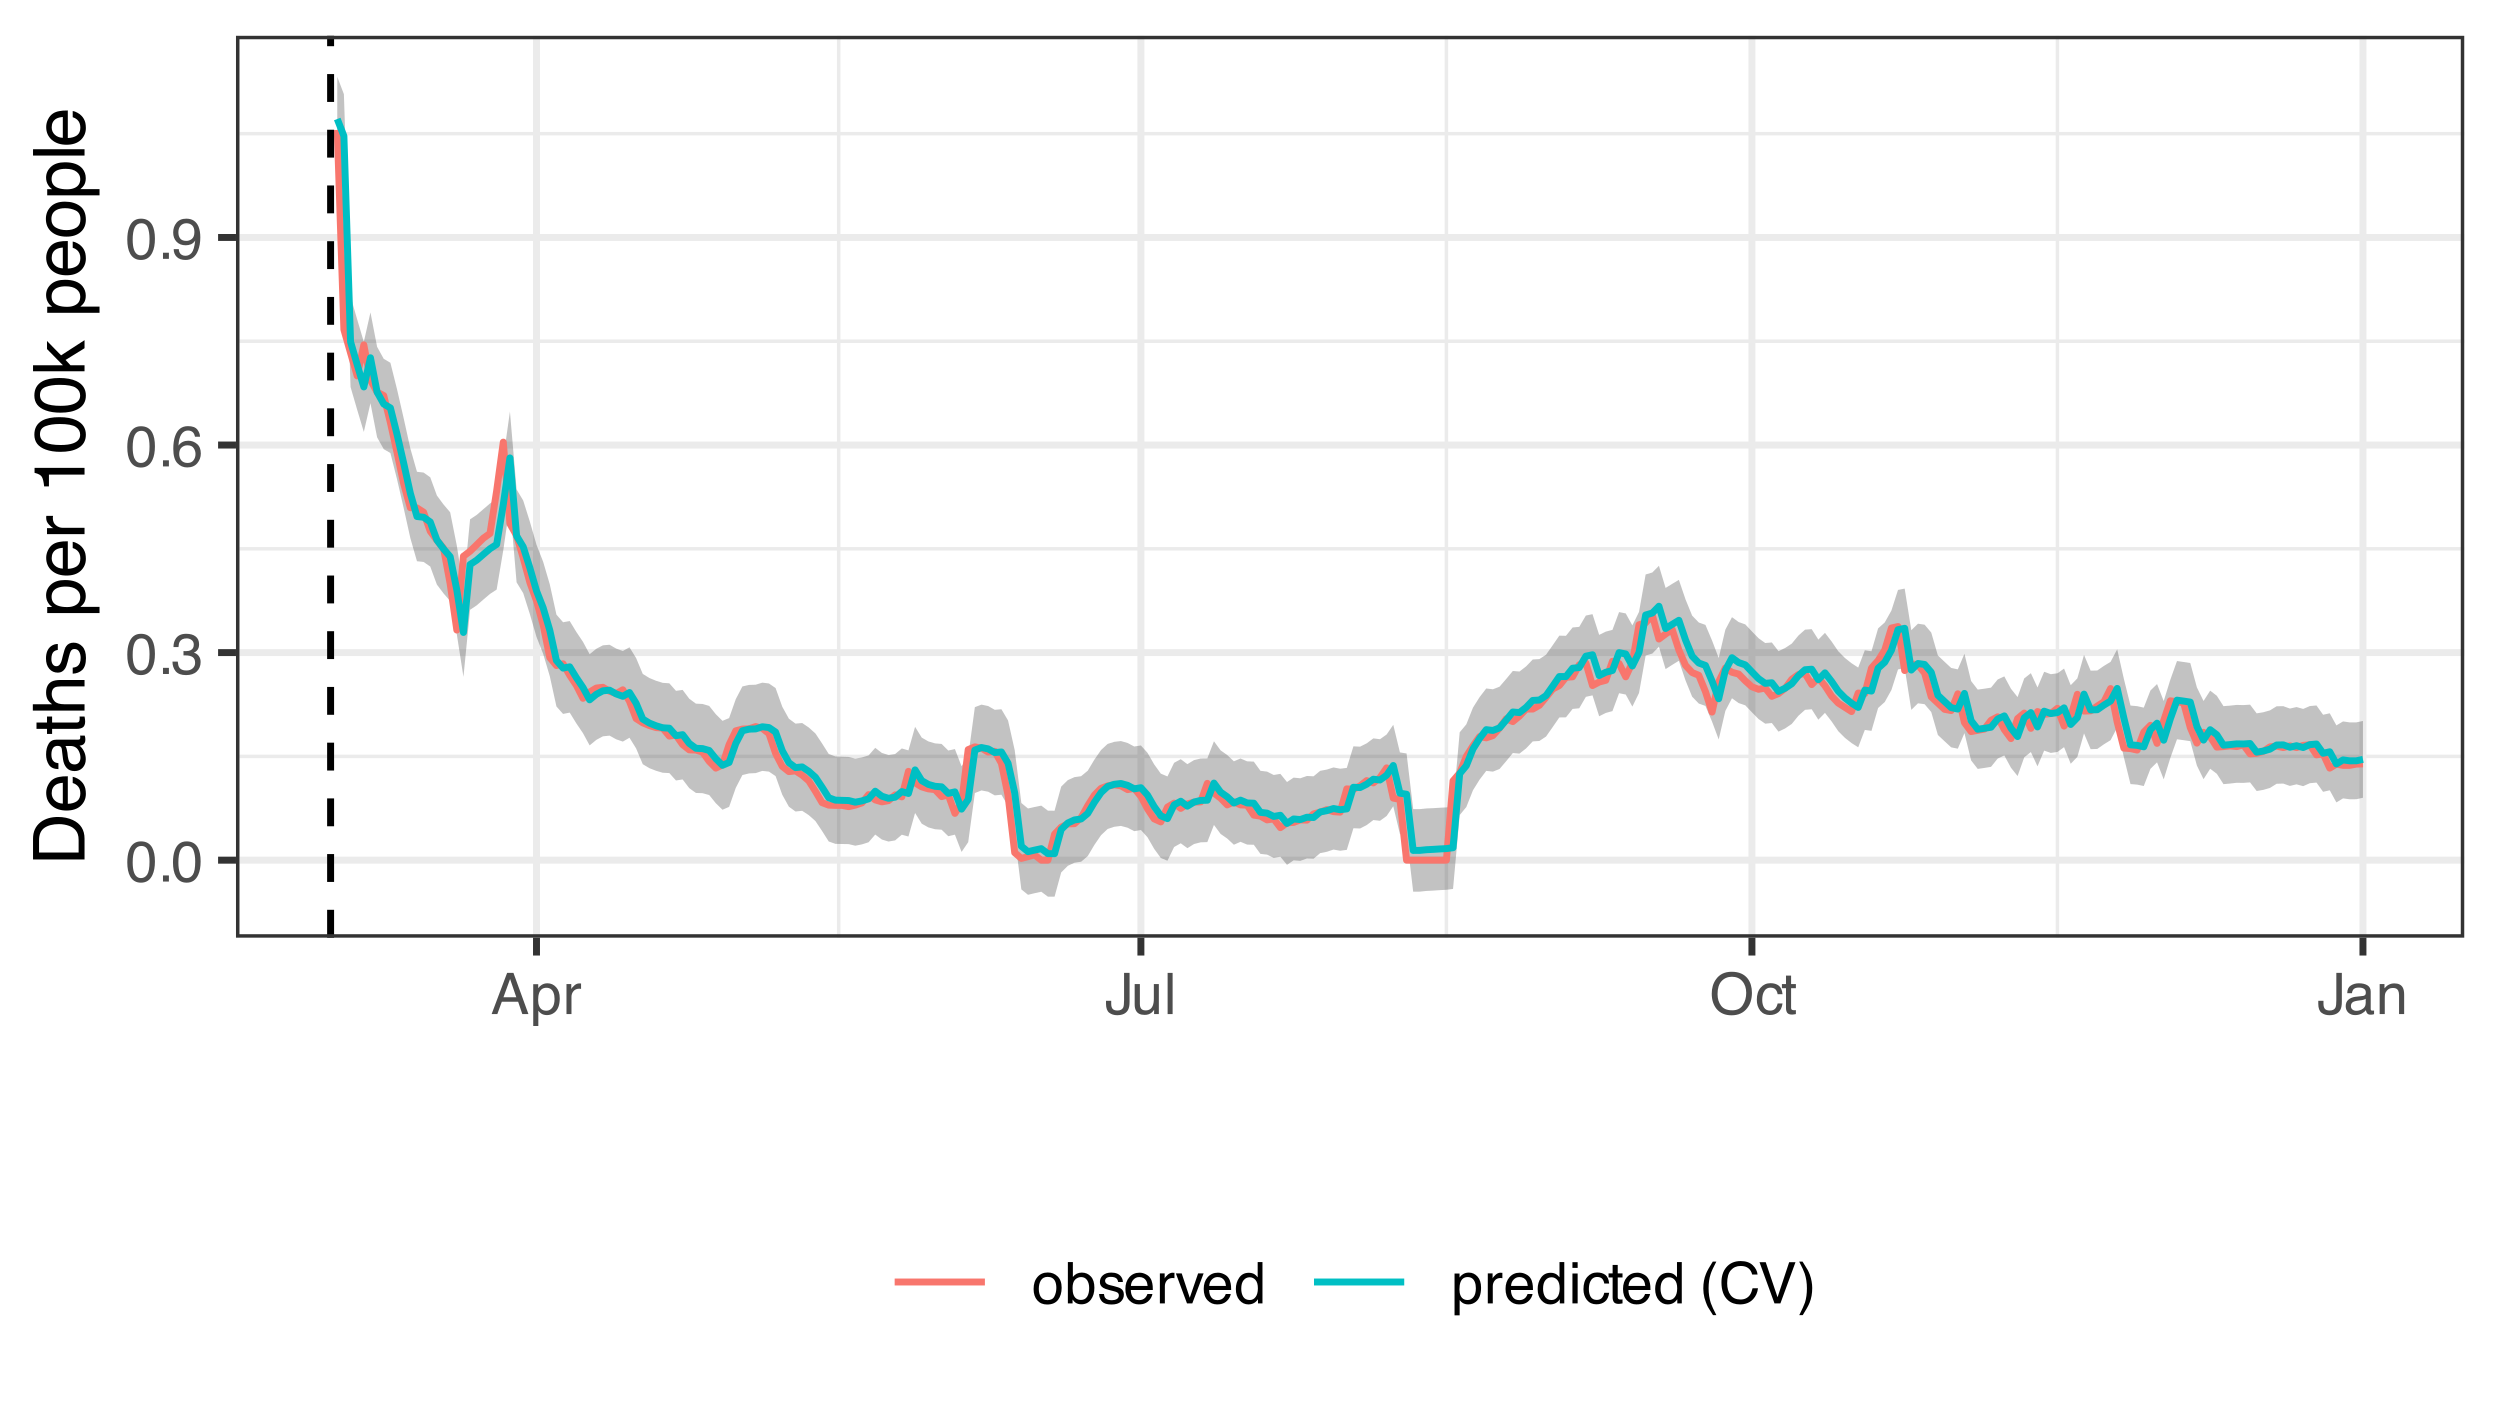 <?xml version="1.0" encoding="UTF-8"?>
<svg xmlns="http://www.w3.org/2000/svg" xmlns:xlink="http://www.w3.org/1999/xlink" width="383" height="216" viewBox="0 0 383 216">
<defs>
<g>
<g id="glyph-0-0">
<path d="M 0.281 0 L 0.281 -6.312 L 5.297 -6.312 L 5.297 0 Z M 4.5 -0.797 L 4.5 -5.516 L 1.078 -5.516 L 1.078 -0.797 Z M 4.5 -0.797 "/>
</g>
<g id="glyph-0-1">
<path d="M 2.375 -6.156 C 3.176 -6.156 3.754 -5.828 4.109 -5.172 C 4.379 -4.66 4.516 -3.961 4.516 -3.078 C 4.516 -2.242 4.391 -1.555 4.141 -1.016 C 3.785 -0.223 3.195 0.172 2.375 0.172 C 1.633 0.172 1.082 -0.148 0.719 -0.797 C 0.426 -1.328 0.281 -2.047 0.281 -2.953 C 0.281 -3.648 0.367 -4.25 0.547 -4.75 C 0.879 -5.688 1.488 -6.156 2.375 -6.156 Z M 2.375 -0.531 C 2.77 -0.531 3.086 -0.707 3.328 -1.062 C 3.566 -1.426 3.688 -2.086 3.688 -3.047 C 3.688 -3.754 3.598 -4.332 3.422 -4.781 C 3.254 -5.227 2.922 -5.453 2.422 -5.453 C 1.973 -5.453 1.641 -5.238 1.422 -4.812 C 1.211 -4.383 1.109 -3.754 1.109 -2.922 C 1.109 -2.297 1.176 -1.789 1.312 -1.406 C 1.52 -0.82 1.875 -0.531 2.375 -0.531 Z M 2.375 -0.531 "/>
</g>
<g id="glyph-0-2">
<path d="M 0.75 -0.938 L 1.656 -0.938 L 1.656 0 L 0.75 0 Z M 0.75 -0.938 "/>
</g>
<g id="glyph-0-3">
<path d="M 2.281 0.172 C 1.551 0.172 1.02 -0.023 0.688 -0.422 C 0.363 -0.828 0.203 -1.316 0.203 -1.891 L 1.016 -1.891 C 1.047 -1.492 1.117 -1.203 1.234 -1.016 C 1.441 -0.691 1.805 -0.531 2.328 -0.531 C 2.734 -0.531 3.055 -0.641 3.297 -0.859 C 3.547 -1.078 3.672 -1.359 3.672 -1.703 C 3.672 -2.129 3.539 -2.426 3.281 -2.594 C 3.031 -2.758 2.672 -2.844 2.203 -2.844 C 2.148 -2.844 2.098 -2.844 2.047 -2.844 C 1.992 -2.844 1.941 -2.844 1.891 -2.844 L 1.891 -3.516 C 1.973 -3.516 2.039 -3.508 2.094 -3.5 C 2.145 -3.5 2.203 -3.5 2.266 -3.5 C 2.555 -3.5 2.797 -3.547 2.984 -3.641 C 3.305 -3.797 3.469 -4.082 3.469 -4.5 C 3.469 -4.801 3.359 -5.035 3.141 -5.203 C 2.922 -5.367 2.672 -5.453 2.391 -5.453 C 1.867 -5.453 1.508 -5.281 1.312 -4.938 C 1.207 -4.75 1.145 -4.477 1.125 -4.125 L 0.359 -4.125 C 0.359 -4.582 0.453 -4.973 0.641 -5.297 C 0.953 -5.867 1.504 -6.156 2.297 -6.156 C 2.93 -6.156 3.422 -6.016 3.766 -5.734 C 4.109 -5.461 4.281 -5.062 4.281 -4.531 C 4.281 -4.145 4.176 -3.836 3.969 -3.609 C 3.844 -3.461 3.68 -3.348 3.484 -3.266 C 3.805 -3.172 4.055 -3 4.234 -2.75 C 4.422 -2.5 4.516 -2.191 4.516 -1.828 C 4.516 -1.234 4.316 -0.75 3.922 -0.375 C 3.535 -0.008 2.988 0.172 2.281 0.172 Z M 2.281 0.172 "/>
</g>
<g id="glyph-0-4">
<path d="M 2.578 -6.172 C 3.266 -6.172 3.742 -5.992 4.016 -5.641 C 4.285 -5.285 4.422 -4.922 4.422 -4.547 L 3.656 -4.547 C 3.602 -4.785 3.531 -4.973 3.438 -5.109 C 3.25 -5.367 2.961 -5.5 2.578 -5.5 C 2.148 -5.5 1.805 -5.297 1.547 -4.891 C 1.297 -4.492 1.156 -3.926 1.125 -3.188 C 1.301 -3.445 1.523 -3.641 1.797 -3.766 C 2.047 -3.879 2.32 -3.938 2.625 -3.938 C 3.133 -3.938 3.582 -3.77 3.969 -3.438 C 4.352 -3.113 4.547 -2.625 4.547 -1.969 C 4.547 -1.414 4.363 -0.922 4 -0.484 C 3.633 -0.055 3.117 0.156 2.453 0.156 C 1.867 0.156 1.367 -0.062 0.953 -0.5 C 0.535 -0.938 0.328 -1.672 0.328 -2.703 C 0.328 -3.461 0.422 -4.109 0.609 -4.641 C 0.961 -5.66 1.617 -6.172 2.578 -6.172 Z M 2.516 -0.531 C 2.922 -0.531 3.223 -0.664 3.422 -0.938 C 3.629 -1.207 3.734 -1.531 3.734 -1.906 C 3.734 -2.219 3.641 -2.516 3.453 -2.797 C 3.273 -3.086 2.953 -3.234 2.484 -3.234 C 2.148 -3.234 1.859 -3.125 1.609 -2.906 C 1.359 -2.688 1.234 -2.352 1.234 -1.906 C 1.234 -1.52 1.344 -1.191 1.562 -0.922 C 1.789 -0.66 2.109 -0.531 2.516 -0.531 Z M 2.516 -0.531 "/>
</g>
<g id="glyph-0-5">
<path d="M 1.172 -1.484 C 1.191 -1.055 1.352 -0.758 1.656 -0.594 C 1.82 -0.508 2 -0.469 2.188 -0.469 C 2.562 -0.469 2.879 -0.617 3.141 -0.922 C 3.398 -1.234 3.582 -1.863 3.688 -2.812 C 3.52 -2.539 3.305 -2.348 3.047 -2.234 C 2.797 -2.129 2.523 -2.078 2.234 -2.078 C 1.641 -2.078 1.172 -2.258 0.828 -2.625 C 0.484 -2.988 0.312 -3.461 0.312 -4.047 C 0.312 -4.609 0.477 -5.098 0.812 -5.516 C 1.156 -5.941 1.66 -6.156 2.328 -6.156 C 3.223 -6.156 3.844 -5.754 4.188 -4.953 C 4.375 -4.504 4.469 -3.945 4.469 -3.281 C 4.469 -2.531 4.352 -1.863 4.125 -1.281 C 3.75 -0.312 3.113 0.172 2.219 0.172 C 1.625 0.172 1.172 0.016 0.859 -0.297 C 0.547 -0.609 0.391 -1.004 0.391 -1.484 Z M 2.344 -2.75 C 2.645 -2.75 2.922 -2.848 3.172 -3.047 C 3.43 -3.254 3.562 -3.609 3.562 -4.109 C 3.562 -4.566 3.445 -4.906 3.219 -5.125 C 2.988 -5.344 2.695 -5.453 2.344 -5.453 C 1.969 -5.453 1.664 -5.32 1.438 -5.062 C 1.219 -4.812 1.109 -4.477 1.109 -4.062 C 1.109 -3.656 1.207 -3.332 1.406 -3.094 C 1.602 -2.863 1.914 -2.75 2.344 -2.75 Z M 2.344 -2.75 "/>
</g>
<g id="glyph-0-6">
<path d="M 3.906 -2.578 L 2.953 -5.375 L 1.938 -2.578 Z M 2.5 -6.312 L 3.469 -6.312 L 5.766 0 L 4.828 0 L 4.188 -1.891 L 1.688 -1.891 L 1 0 L 0.125 0 Z M 2.5 -6.312 "/>
</g>
<g id="glyph-0-7">
<path d="M 2.516 -0.516 C 2.867 -0.516 3.164 -0.664 3.406 -0.969 C 3.645 -1.27 3.766 -1.723 3.766 -2.328 C 3.766 -2.691 3.711 -3.004 3.609 -3.266 C 3.41 -3.773 3.047 -4.031 2.516 -4.031 C 1.973 -4.031 1.602 -3.766 1.406 -3.234 C 1.301 -2.941 1.25 -2.578 1.25 -2.141 C 1.25 -1.785 1.301 -1.484 1.406 -1.234 C 1.602 -0.754 1.973 -0.516 2.516 -0.516 Z M 0.5 -4.578 L 1.266 -4.578 L 1.266 -3.969 C 1.41 -4.176 1.578 -4.336 1.766 -4.453 C 2.023 -4.629 2.332 -4.719 2.688 -4.719 C 3.207 -4.719 3.648 -4.516 4.016 -4.109 C 4.379 -3.711 4.562 -3.145 4.562 -2.406 C 4.562 -1.395 4.297 -0.676 3.766 -0.25 C 3.43 0.02 3.047 0.156 2.609 0.156 C 2.266 0.156 1.973 0.078 1.734 -0.078 C 1.598 -0.16 1.445 -0.305 1.281 -0.516 L 1.281 1.828 L 0.5 1.828 Z M 0.5 -4.578 "/>
</g>
<g id="glyph-0-8">
<path d="M 0.594 -4.594 L 1.328 -4.594 L 1.328 -3.812 C 1.379 -3.957 1.523 -4.141 1.766 -4.359 C 2.004 -4.586 2.273 -4.703 2.578 -4.703 C 2.586 -4.703 2.609 -4.695 2.641 -4.688 C 2.68 -4.688 2.742 -4.688 2.828 -4.688 L 2.828 -3.859 C 2.773 -3.867 2.727 -3.875 2.688 -3.875 C 2.656 -3.883 2.617 -3.891 2.578 -3.891 C 2.18 -3.891 1.879 -3.766 1.672 -3.516 C 1.461 -3.266 1.359 -2.973 1.359 -2.641 L 1.359 0 L 0.594 0 Z M 0.594 -4.594 "/>
</g>
<g id="glyph-0-9">
<path d="M 3.766 -1.875 C 3.766 -1.344 3.688 -0.93 3.531 -0.641 C 3.238 -0.098 2.68 0.172 1.859 0.172 C 1.391 0.172 0.988 0.047 0.656 -0.203 C 0.32 -0.461 0.156 -0.922 0.156 -1.578 L 0.156 -2.031 L 0.953 -2.031 L 0.953 -1.578 C 0.953 -1.234 1.023 -0.973 1.172 -0.797 C 1.328 -0.629 1.57 -0.547 1.906 -0.547 C 2.352 -0.547 2.648 -0.703 2.797 -1.016 C 2.879 -1.211 2.922 -1.578 2.922 -2.109 L 2.922 -6.312 L 3.766 -6.312 Z M 3.766 -1.875 "/>
</g>
<g id="glyph-0-10">
<path d="M 1.344 -4.594 L 1.344 -1.547 C 1.344 -1.305 1.379 -1.113 1.453 -0.969 C 1.586 -0.695 1.844 -0.562 2.219 -0.562 C 2.758 -0.562 3.125 -0.801 3.312 -1.281 C 3.426 -1.539 3.484 -1.895 3.484 -2.344 L 3.484 -4.594 L 4.25 -4.594 L 4.25 0 L 3.516 0 L 3.531 -0.672 C 3.426 -0.504 3.301 -0.359 3.156 -0.234 C 2.863 0.004 2.504 0.125 2.078 0.125 C 1.422 0.125 0.977 -0.094 0.75 -0.531 C 0.613 -0.77 0.547 -1.082 0.547 -1.469 L 0.547 -4.594 Z M 2.406 -4.719 Z M 2.406 -4.719 "/>
</g>
<g id="glyph-0-11">
<path d="M 0.594 -6.312 L 1.359 -6.312 L 1.359 0 L 0.594 0 Z M 0.594 -6.312 "/>
</g>
<g id="glyph-0-12">
<path d="M 3.391 -6.484 C 4.504 -6.484 5.332 -6.125 5.875 -5.406 C 6.289 -4.844 6.5 -4.129 6.5 -3.266 C 6.5 -2.316 6.258 -1.535 5.781 -0.922 C 5.219 -0.18 4.414 0.188 3.375 0.188 C 2.406 0.188 1.645 -0.133 1.094 -0.781 C 0.594 -1.395 0.344 -2.176 0.344 -3.125 C 0.344 -3.977 0.555 -4.707 0.984 -5.312 C 1.523 -6.094 2.328 -6.484 3.391 -6.484 Z M 3.484 -0.578 C 4.234 -0.578 4.773 -0.848 5.109 -1.391 C 5.453 -1.93 5.625 -2.551 5.625 -3.25 C 5.625 -3.988 5.426 -4.582 5.031 -5.031 C 4.645 -5.488 4.113 -5.719 3.438 -5.719 C 2.789 -5.719 2.258 -5.492 1.844 -5.047 C 1.438 -4.598 1.234 -3.938 1.234 -3.062 C 1.234 -2.363 1.41 -1.773 1.766 -1.297 C 2.117 -0.816 2.691 -0.578 3.484 -0.578 Z M 3.422 -6.484 Z M 3.422 -6.484 "/>
</g>
<g id="glyph-0-13">
<path d="M 2.344 -4.734 C 2.863 -4.734 3.285 -4.609 3.609 -4.359 C 3.93 -4.109 4.125 -3.672 4.188 -3.047 L 3.438 -3.047 C 3.395 -3.336 3.289 -3.578 3.125 -3.766 C 2.957 -3.953 2.695 -4.047 2.344 -4.047 C 1.852 -4.047 1.5 -3.801 1.281 -3.312 C 1.145 -3.008 1.078 -2.629 1.078 -2.172 C 1.078 -1.703 1.172 -1.312 1.359 -1 C 1.555 -0.688 1.867 -0.531 2.297 -0.531 C 2.609 -0.531 2.859 -0.625 3.047 -0.812 C 3.234 -1.008 3.363 -1.281 3.438 -1.625 L 4.188 -1.625 C 4.102 -1.02 3.891 -0.57 3.547 -0.281 C 3.203 0 2.766 0.141 2.234 0.141 C 1.629 0.141 1.145 -0.078 0.781 -0.516 C 0.426 -0.961 0.25 -1.516 0.25 -2.172 C 0.25 -2.984 0.445 -3.613 0.844 -4.062 C 1.238 -4.508 1.738 -4.734 2.344 -4.734 Z M 2.219 -4.719 Z M 2.219 -4.719 "/>
</g>
<g id="glyph-0-14">
<path d="M 0.719 -5.891 L 1.5 -5.891 L 1.5 -4.594 L 2.234 -4.594 L 2.234 -3.969 L 1.5 -3.969 L 1.5 -0.969 C 1.5 -0.801 1.555 -0.691 1.672 -0.641 C 1.723 -0.609 1.82 -0.594 1.969 -0.594 C 2 -0.594 2.035 -0.594 2.078 -0.594 C 2.129 -0.594 2.18 -0.598 2.234 -0.609 L 2.234 0 C 2.148 0.02 2.055 0.035 1.953 0.047 C 1.859 0.066 1.758 0.078 1.656 0.078 C 1.289 0.078 1.039 -0.016 0.906 -0.203 C 0.781 -0.391 0.719 -0.629 0.719 -0.922 L 0.719 -3.969 L 0.094 -3.969 L 0.094 -4.594 L 0.719 -4.594 Z M 0.719 -5.891 "/>
</g>
<g id="glyph-0-15">
<path d="M 1.156 -1.219 C 1.156 -1 1.238 -0.82 1.406 -0.688 C 1.57 -0.562 1.766 -0.5 1.984 -0.5 C 2.254 -0.5 2.52 -0.562 2.781 -0.688 C 3.207 -0.895 3.422 -1.238 3.422 -1.719 L 3.422 -2.344 C 3.328 -2.281 3.203 -2.227 3.047 -2.188 C 2.898 -2.145 2.754 -2.117 2.609 -2.109 L 2.141 -2.047 C 1.867 -2.004 1.66 -1.945 1.516 -1.875 C 1.273 -1.738 1.156 -1.52 1.156 -1.219 Z M 3.031 -2.781 C 3.207 -2.812 3.328 -2.891 3.391 -3.016 C 3.422 -3.078 3.438 -3.176 3.438 -3.312 C 3.438 -3.57 3.344 -3.758 3.156 -3.875 C 2.969 -4 2.703 -4.062 2.359 -4.062 C 1.953 -4.062 1.664 -3.953 1.5 -3.734 C 1.406 -3.609 1.344 -3.43 1.312 -3.203 L 0.594 -3.203 C 0.602 -3.766 0.785 -4.156 1.141 -4.375 C 1.492 -4.602 1.906 -4.719 2.375 -4.719 C 2.914 -4.719 3.352 -4.613 3.688 -4.406 C 4.02 -4.195 4.188 -3.875 4.188 -3.438 L 4.188 -0.797 C 4.188 -0.711 4.203 -0.645 4.234 -0.594 C 4.273 -0.551 4.348 -0.531 4.453 -0.531 C 4.484 -0.531 4.52 -0.531 4.562 -0.531 C 4.602 -0.531 4.648 -0.535 4.703 -0.547 L 4.703 0.016 C 4.578 0.055 4.484 0.078 4.422 0.078 C 4.359 0.086 4.273 0.094 4.172 0.094 C 3.898 0.094 3.707 0 3.594 -0.188 C 3.531 -0.281 3.484 -0.422 3.453 -0.609 C 3.297 -0.398 3.07 -0.219 2.781 -0.062 C 2.488 0.082 2.16 0.156 1.797 0.156 C 1.367 0.156 1.02 0.023 0.75 -0.234 C 0.488 -0.492 0.359 -0.816 0.359 -1.203 C 0.359 -1.629 0.488 -1.957 0.75 -2.188 C 1.02 -2.426 1.367 -2.578 1.797 -2.641 Z M 2.391 -4.719 Z M 2.391 -4.719 "/>
</g>
<g id="glyph-0-16">
<path d="M 0.562 -4.594 L 1.297 -4.594 L 1.297 -3.953 C 1.516 -4.211 1.742 -4.398 1.984 -4.516 C 2.234 -4.641 2.508 -4.703 2.812 -4.703 C 3.457 -4.703 3.895 -4.473 4.125 -4.016 C 4.25 -3.766 4.312 -3.41 4.312 -2.953 L 4.312 0 L 3.531 0 L 3.531 -2.906 C 3.531 -3.176 3.488 -3.398 3.406 -3.578 C 3.27 -3.859 3.02 -4 2.656 -4 C 2.477 -4 2.328 -3.984 2.203 -3.953 C 1.992 -3.891 1.812 -3.766 1.656 -3.578 C 1.52 -3.422 1.43 -3.258 1.391 -3.094 C 1.359 -2.938 1.344 -2.707 1.344 -2.406 L 1.344 0 L 0.562 0 Z M 2.391 -4.719 Z M 2.391 -4.719 "/>
</g>
<g id="glyph-0-17">
<path d="M 2.391 -0.5 C 2.898 -0.5 3.25 -0.691 3.438 -1.078 C 3.633 -1.461 3.734 -1.895 3.734 -2.375 C 3.734 -2.801 3.664 -3.148 3.531 -3.422 C 3.312 -3.848 2.938 -4.062 2.406 -4.062 C 1.926 -4.062 1.578 -3.879 1.359 -3.516 C 1.148 -3.16 1.047 -2.727 1.047 -2.219 C 1.047 -1.727 1.148 -1.316 1.359 -0.984 C 1.578 -0.66 1.922 -0.5 2.391 -0.5 Z M 2.422 -4.734 C 3.016 -4.734 3.516 -4.535 3.922 -4.141 C 4.336 -3.742 4.547 -3.16 4.547 -2.391 C 4.547 -1.648 4.363 -1.035 4 -0.547 C 3.633 -0.066 3.07 0.172 2.312 0.172 C 1.688 0.172 1.188 -0.039 0.812 -0.469 C 0.438 -0.895 0.25 -1.473 0.25 -2.203 C 0.25 -2.973 0.445 -3.586 0.844 -4.047 C 1.238 -4.504 1.766 -4.734 2.422 -4.734 Z M 2.391 -4.719 Z M 2.391 -4.719 "/>
</g>
<g id="glyph-0-18">
<path d="M 0.5 -6.328 L 1.266 -6.328 L 1.266 -4.047 C 1.43 -4.266 1.629 -4.43 1.859 -4.547 C 2.098 -4.66 2.352 -4.719 2.625 -4.719 C 3.195 -4.719 3.66 -4.52 4.016 -4.125 C 4.379 -3.738 4.562 -3.16 4.562 -2.391 C 4.562 -1.66 4.383 -1.055 4.031 -0.578 C 3.676 -0.098 3.188 0.141 2.562 0.141 C 2.219 0.141 1.922 0.055 1.672 -0.109 C 1.535 -0.203 1.383 -0.363 1.219 -0.594 L 1.219 0 L 0.5 0 Z M 2.516 -0.531 C 2.93 -0.531 3.242 -0.695 3.453 -1.031 C 3.66 -1.363 3.766 -1.801 3.766 -2.344 C 3.766 -2.832 3.66 -3.234 3.453 -3.547 C 3.242 -3.867 2.938 -4.031 2.531 -4.031 C 2.188 -4.031 1.879 -3.898 1.609 -3.641 C 1.348 -3.379 1.219 -2.945 1.219 -2.344 C 1.219 -1.914 1.27 -1.566 1.375 -1.297 C 1.582 -0.785 1.961 -0.531 2.516 -0.531 Z M 2.516 -0.531 "/>
</g>
<g id="glyph-0-19">
<path d="M 1.031 -1.438 C 1.051 -1.188 1.113 -0.988 1.219 -0.844 C 1.414 -0.602 1.754 -0.484 2.234 -0.484 C 2.516 -0.484 2.766 -0.539 2.984 -0.656 C 3.203 -0.781 3.312 -0.973 3.312 -1.234 C 3.312 -1.43 3.223 -1.582 3.047 -1.688 C 2.941 -1.75 2.723 -1.82 2.391 -1.906 L 1.781 -2.062 C 1.383 -2.164 1.094 -2.273 0.906 -2.391 C 0.57 -2.598 0.406 -2.891 0.406 -3.266 C 0.406 -3.691 0.562 -4.039 0.875 -4.312 C 1.195 -4.582 1.617 -4.719 2.141 -4.719 C 2.836 -4.719 3.336 -4.516 3.641 -4.109 C 3.836 -3.848 3.93 -3.57 3.922 -3.281 L 3.203 -3.281 C 3.18 -3.457 3.117 -3.613 3.016 -3.75 C 2.836 -3.957 2.531 -4.062 2.094 -4.062 C 1.801 -4.062 1.578 -4.004 1.422 -3.891 C 1.273 -3.773 1.203 -3.629 1.203 -3.453 C 1.203 -3.254 1.301 -3.094 1.5 -2.969 C 1.613 -2.895 1.781 -2.832 2 -2.781 L 2.516 -2.656 C 3.066 -2.52 3.438 -2.391 3.625 -2.266 C 3.926 -2.066 4.078 -1.754 4.078 -1.328 C 4.078 -0.922 3.922 -0.566 3.609 -0.266 C 3.305 0.023 2.832 0.172 2.188 0.172 C 1.508 0.172 1.023 0.02 0.734 -0.281 C 0.453 -0.594 0.301 -0.977 0.281 -1.438 Z M 2.172 -4.719 Z M 2.172 -4.719 "/>
</g>
<g id="glyph-0-20">
<path d="M 2.484 -4.703 C 2.805 -4.703 3.117 -4.625 3.422 -4.469 C 3.734 -4.32 3.969 -4.125 4.125 -3.875 C 4.281 -3.645 4.383 -3.375 4.438 -3.062 C 4.488 -2.852 4.516 -2.516 4.516 -2.047 L 1.141 -2.047 C 1.148 -1.586 1.258 -1.211 1.469 -0.922 C 1.676 -0.641 1.992 -0.5 2.422 -0.5 C 2.828 -0.5 3.148 -0.633 3.391 -0.906 C 3.523 -1.062 3.625 -1.238 3.688 -1.438 L 4.453 -1.438 C 4.43 -1.27 4.363 -1.082 4.25 -0.875 C 4.133 -0.664 4.004 -0.5 3.859 -0.375 C 3.629 -0.145 3.344 0.008 3 0.094 C 2.812 0.133 2.598 0.156 2.359 0.156 C 1.785 0.156 1.301 -0.051 0.906 -0.469 C 0.508 -0.883 0.312 -1.469 0.312 -2.219 C 0.312 -2.945 0.508 -3.539 0.906 -4 C 1.312 -4.469 1.836 -4.703 2.484 -4.703 Z M 3.719 -2.672 C 3.688 -3.004 3.613 -3.27 3.5 -3.469 C 3.281 -3.844 2.926 -4.031 2.438 -4.031 C 2.082 -4.031 1.785 -3.898 1.547 -3.641 C 1.305 -3.391 1.176 -3.066 1.156 -2.672 Z M 2.406 -4.719 Z M 2.406 -4.719 "/>
</g>
<g id="glyph-0-21">
<path d="M 0.938 -4.594 L 2.172 -0.859 L 3.453 -4.594 L 4.297 -4.594 L 2.562 0 L 1.75 0 L 0.047 -4.594 Z M 0.938 -4.594 "/>
</g>
<g id="glyph-0-22">
<path d="M 1.062 -2.25 C 1.062 -1.75 1.164 -1.332 1.375 -1 C 1.582 -0.676 1.914 -0.516 2.375 -0.516 C 2.727 -0.516 3.02 -0.664 3.25 -0.969 C 3.488 -1.281 3.609 -1.723 3.609 -2.297 C 3.609 -2.879 3.488 -3.305 3.25 -3.578 C 3.008 -3.859 2.711 -4 2.359 -4 C 1.973 -4 1.66 -3.848 1.422 -3.547 C 1.18 -3.254 1.062 -2.82 1.062 -2.25 Z M 2.219 -4.688 C 2.57 -4.688 2.867 -4.609 3.109 -4.453 C 3.242 -4.367 3.398 -4.219 3.578 -4 L 3.578 -6.328 L 4.312 -6.328 L 4.312 0 L 3.625 0 L 3.625 -0.641 C 3.438 -0.359 3.219 -0.156 2.969 -0.031 C 2.727 0.094 2.453 0.156 2.141 0.156 C 1.617 0.156 1.172 -0.055 0.797 -0.484 C 0.422 -0.91 0.234 -1.484 0.234 -2.203 C 0.234 -2.867 0.406 -3.445 0.75 -3.938 C 1.094 -4.438 1.582 -4.688 2.219 -4.688 Z M 2.219 -4.688 "/>
</g>
<g id="glyph-0-23">
<path d="M 0.562 -4.578 L 1.359 -4.578 L 1.359 0 L 0.562 0 Z M 0.562 -6.312 L 1.359 -6.312 L 1.359 -5.438 L 0.562 -5.438 Z M 0.562 -6.312 "/>
</g>
<g id="glyph-0-24">
</g>
<g id="glyph-0-25">
<path d="M 2.609 -6.406 C 2.148 -5.539 1.859 -4.898 1.734 -4.484 C 1.523 -3.859 1.422 -3.133 1.422 -2.312 C 1.422 -1.477 1.535 -0.719 1.766 -0.031 C 1.91 0.383 2.191 0.992 2.609 1.797 L 2.094 1.797 C 1.676 1.141 1.414 0.723 1.312 0.547 C 1.219 0.367 1.113 0.125 1 -0.188 C 0.832 -0.613 0.719 -1.066 0.656 -1.547 C 0.625 -1.797 0.609 -2.035 0.609 -2.266 C 0.609 -3.109 0.742 -3.859 1.016 -4.516 C 1.18 -4.941 1.531 -5.57 2.062 -6.406 Z M 2.609 -6.406 "/>
</g>
<g id="glyph-0-26">
<path d="M 3.328 -6.484 C 4.129 -6.484 4.75 -6.27 5.188 -5.844 C 5.625 -5.426 5.867 -4.953 5.922 -4.422 L 5.094 -4.422 C 5 -4.828 4.812 -5.145 4.531 -5.375 C 4.25 -5.613 3.852 -5.734 3.344 -5.734 C 2.719 -5.734 2.211 -5.516 1.828 -5.078 C 1.453 -4.641 1.266 -3.973 1.266 -3.078 C 1.266 -2.336 1.438 -1.738 1.781 -1.281 C 2.125 -0.82 2.633 -0.594 3.312 -0.594 C 3.945 -0.594 4.43 -0.832 4.766 -1.312 C 4.93 -1.57 5.062 -1.906 5.156 -2.312 L 5.984 -2.312 C 5.91 -1.656 5.664 -1.102 5.25 -0.656 C 4.75 -0.113 4.07 0.156 3.219 0.156 C 2.488 0.156 1.875 -0.062 1.375 -0.5 C 0.719 -1.094 0.391 -2 0.391 -3.219 C 0.391 -4.156 0.633 -4.922 1.125 -5.516 C 1.656 -6.16 2.391 -6.484 3.328 -6.484 Z M 3.156 -6.484 Z M 3.156 -6.484 "/>
</g>
<g id="glyph-0-27">
<path d="M 1.172 -6.312 L 2.984 -0.938 L 4.766 -6.312 L 5.734 -6.312 L 3.422 0 L 2.516 0 L 0.219 -6.312 Z M 1.172 -6.312 "/>
</g>
<g id="glyph-0-28">
<path d="M 0.312 1.797 C 0.758 0.91 1.051 0.266 1.188 -0.141 C 1.383 -0.754 1.484 -1.477 1.484 -2.312 C 1.484 -3.133 1.367 -3.891 1.141 -4.578 C 0.992 -5.004 0.711 -5.613 0.297 -6.406 L 0.812 -6.406 C 1.25 -5.707 1.516 -5.273 1.609 -5.109 C 1.703 -4.941 1.805 -4.711 1.922 -4.422 C 2.055 -4.066 2.148 -3.711 2.203 -3.359 C 2.266 -3.016 2.297 -2.68 2.297 -2.359 C 2.297 -1.516 2.16 -0.758 1.891 -0.094 C 1.723 0.332 1.375 0.961 0.844 1.797 Z M 0.312 1.797 "/>
</g>
<g id="glyph-1-0">
<path d="M 0 -0.359 L -7.891 -0.359 L -7.891 -6.625 L 0 -6.625 Z M -0.984 -5.625 L -6.906 -5.625 L -6.906 -1.344 L -0.984 -1.344 Z M -0.984 -5.625 "/>
</g>
<g id="glyph-1-1">
<path d="M -0.906 -3.875 C -0.906 -4.227 -0.945 -4.523 -1.031 -4.766 C -1.164 -5.172 -1.43 -5.508 -1.828 -5.781 C -2.148 -5.988 -2.562 -6.141 -3.062 -6.234 C -3.352 -6.285 -3.629 -6.312 -3.891 -6.312 C -4.859 -6.312 -5.613 -6.117 -6.156 -5.734 C -6.695 -5.348 -6.969 -4.723 -6.969 -3.859 L -6.969 -1.953 L -0.906 -1.953 Z M -7.891 -0.891 L -7.891 -4.078 C -7.891 -5.16 -7.504 -6.004 -6.734 -6.609 C -6.035 -7.141 -5.145 -7.406 -4.062 -7.406 C -3.227 -7.406 -2.473 -7.25 -1.797 -6.938 C -0.598 -6.383 0 -5.43 0 -4.078 L 0 -0.891 Z M -7.891 -0.891 "/>
</g>
<g id="glyph-1-2">
<path d="M -5.875 -3.109 C -5.875 -3.516 -5.781 -3.906 -5.594 -4.281 C -5.406 -4.664 -5.156 -4.961 -4.844 -5.172 C -4.562 -5.359 -4.223 -5.484 -3.828 -5.547 C -3.566 -5.609 -3.145 -5.641 -2.562 -5.641 L -2.562 -1.422 C -1.977 -1.441 -1.508 -1.578 -1.156 -1.828 C -0.812 -2.086 -0.641 -2.488 -0.641 -3.031 C -0.641 -3.539 -0.805 -3.945 -1.141 -4.25 C -1.328 -4.414 -1.551 -4.535 -1.812 -4.609 L -1.812 -5.562 C -1.594 -5.531 -1.352 -5.441 -1.094 -5.297 C -0.832 -5.16 -0.625 -5.004 -0.469 -4.828 C -0.176 -4.535 0.02 -4.176 0.125 -3.75 C 0.176 -3.508 0.203 -3.242 0.203 -2.953 C 0.203 -2.234 -0.055 -1.625 -0.578 -1.125 C -1.098 -0.633 -1.828 -0.391 -2.766 -0.391 C -3.691 -0.391 -4.441 -0.641 -5.016 -1.141 C -5.586 -1.641 -5.875 -2.297 -5.875 -3.109 Z M -3.328 -4.641 C -3.754 -4.609 -4.094 -4.52 -4.344 -4.375 C -4.801 -4.102 -5.031 -3.66 -5.031 -3.047 C -5.031 -2.598 -4.867 -2.223 -4.547 -1.922 C -4.234 -1.629 -3.828 -1.473 -3.328 -1.453 Z M -5.891 -3.016 Z M -5.891 -3.016 "/>
</g>
<g id="glyph-1-3">
<path d="M -1.531 -1.453 C -1.25 -1.453 -1.023 -1.551 -0.859 -1.75 C -0.703 -1.957 -0.625 -2.203 -0.625 -2.484 C -0.625 -2.816 -0.703 -3.145 -0.859 -3.469 C -1.117 -4.008 -1.551 -4.281 -2.156 -4.281 L -2.922 -4.281 C -2.848 -4.156 -2.785 -4 -2.734 -3.812 C -2.691 -3.633 -2.656 -3.453 -2.625 -3.266 L -2.562 -2.688 C -2.508 -2.332 -2.438 -2.066 -2.344 -1.891 C -2.164 -1.598 -1.895 -1.453 -1.531 -1.453 Z M -3.484 -3.797 C -3.516 -4.016 -3.609 -4.16 -3.766 -4.234 C -3.848 -4.273 -3.973 -4.297 -4.141 -4.297 C -4.461 -4.297 -4.695 -4.176 -4.844 -3.938 C -5 -3.707 -5.078 -3.375 -5.078 -2.938 C -5.078 -2.438 -4.941 -2.082 -4.672 -1.875 C -4.516 -1.75 -4.289 -1.672 -4 -1.641 L -4 -0.734 C -4.707 -0.754 -5.195 -0.984 -5.469 -1.422 C -5.75 -1.867 -5.891 -2.383 -5.891 -2.969 C -5.891 -3.645 -5.758 -4.191 -5.5 -4.609 C -5.25 -5.035 -4.848 -5.25 -4.297 -5.25 L -0.984 -5.25 C -0.891 -5.25 -0.812 -5.266 -0.75 -5.297 C -0.688 -5.336 -0.656 -5.426 -0.656 -5.562 C -0.656 -5.602 -0.656 -5.648 -0.656 -5.703 C -0.664 -5.766 -0.676 -5.82 -0.688 -5.875 L 0.031 -5.875 C 0.07 -5.727 0.098 -5.613 0.109 -5.531 C 0.117 -5.457 0.125 -5.352 0.125 -5.219 C 0.125 -4.883 0.004 -4.641 -0.234 -4.484 C -0.359 -4.41 -0.535 -4.359 -0.766 -4.328 C -0.504 -4.129 -0.281 -3.844 -0.094 -3.469 C 0.094 -3.102 0.188 -2.695 0.188 -2.25 C 0.188 -1.719 0.023 -1.281 -0.297 -0.938 C -0.617 -0.602 -1.023 -0.438 -1.516 -0.438 C -2.047 -0.438 -2.457 -0.602 -2.75 -0.938 C -3.039 -1.27 -3.223 -1.707 -3.297 -2.25 Z M -5.891 -2.984 Z M -5.891 -2.984 "/>
</g>
<g id="glyph-1-4">
<path d="M -7.359 -0.906 L -7.359 -1.875 L -5.75 -1.875 L -5.75 -2.797 L -4.969 -2.797 L -4.969 -1.875 L -1.203 -1.875 C -1.004 -1.875 -0.875 -1.941 -0.812 -2.078 C -0.77 -2.16 -0.75 -2.285 -0.75 -2.453 C -0.75 -2.504 -0.75 -2.555 -0.75 -2.609 C -0.75 -2.66 -0.754 -2.723 -0.766 -2.797 L 0 -2.797 C 0.031 -2.68 0.051 -2.562 0.062 -2.438 C 0.082 -2.32 0.094 -2.195 0.094 -2.062 C 0.094 -1.613 -0.02 -1.305 -0.25 -1.141 C -0.488 -0.984 -0.789 -0.906 -1.156 -0.906 L -4.969 -0.906 L -4.969 -0.125 L -5.75 -0.125 L -5.75 -0.906 Z M -7.359 -0.906 "/>
</g>
<g id="glyph-1-5">
<path d="M -7.922 -0.703 L -7.922 -1.672 L -4.969 -1.672 C -5.258 -1.898 -5.469 -2.109 -5.594 -2.297 C -5.789 -2.609 -5.891 -2.992 -5.891 -3.453 C -5.891 -4.285 -5.598 -4.852 -5.016 -5.156 C -4.691 -5.312 -4.25 -5.391 -3.688 -5.391 L 0 -5.391 L 0 -4.406 L -3.625 -4.406 C -4.051 -4.406 -4.363 -4.352 -4.562 -4.25 C -4.875 -4.07 -5.031 -3.738 -5.031 -3.25 C -5.031 -2.852 -4.891 -2.488 -4.609 -2.156 C -4.336 -1.832 -3.816 -1.672 -3.047 -1.672 L 0 -1.672 L 0 -0.703 Z M -7.922 -0.703 "/>
</g>
<g id="glyph-1-6">
<path d="M -1.812 -1.281 C -1.488 -1.312 -1.238 -1.395 -1.062 -1.531 C -0.75 -1.77 -0.594 -2.191 -0.594 -2.797 C -0.594 -3.148 -0.672 -3.461 -0.828 -3.734 C -0.984 -4.004 -1.223 -4.141 -1.547 -4.141 C -1.797 -4.141 -1.984 -4.031 -2.109 -3.812 C -2.191 -3.676 -2.285 -3.398 -2.391 -2.984 L -2.578 -2.219 C -2.703 -1.727 -2.836 -1.367 -2.984 -1.141 C -3.254 -0.723 -3.617 -0.516 -4.078 -0.516 C -4.617 -0.516 -5.055 -0.707 -5.391 -1.094 C -5.734 -1.488 -5.906 -2.02 -5.906 -2.688 C -5.906 -3.551 -5.648 -4.176 -5.141 -4.562 C -4.816 -4.801 -4.469 -4.914 -4.094 -4.906 L -4.094 -4 C -4.312 -3.977 -4.508 -3.898 -4.688 -3.766 C -4.945 -3.547 -5.078 -3.16 -5.078 -2.609 C -5.078 -2.242 -5.004 -1.969 -4.859 -1.781 C -4.723 -1.594 -4.539 -1.5 -4.312 -1.5 C -4.062 -1.5 -3.863 -1.625 -3.719 -1.875 C -3.625 -2.008 -3.539 -2.219 -3.469 -2.5 L -3.312 -3.141 C -3.145 -3.836 -2.984 -4.301 -2.828 -4.531 C -2.578 -4.914 -2.191 -5.109 -1.672 -5.109 C -1.148 -5.109 -0.703 -4.91 -0.328 -4.516 C 0.035 -4.129 0.219 -3.539 0.219 -2.75 C 0.219 -1.895 0.023 -1.285 -0.359 -0.922 C -0.754 -0.566 -1.238 -0.379 -1.812 -0.359 Z M -5.891 -2.719 Z M -5.891 -2.719 "/>
</g>
<g id="glyph-1-7">
</g>
<g id="glyph-1-8">
<path d="M -0.656 -3.141 C -0.656 -3.586 -0.844 -3.957 -1.219 -4.25 C -1.594 -4.551 -2.156 -4.703 -2.906 -4.703 C -3.363 -4.703 -3.758 -4.641 -4.094 -4.516 C -4.727 -4.266 -5.047 -3.805 -5.047 -3.141 C -5.047 -2.461 -4.711 -2.004 -4.047 -1.766 C -3.68 -1.629 -3.223 -1.562 -2.672 -1.562 C -2.234 -1.562 -1.859 -1.629 -1.547 -1.766 C -0.953 -2.016 -0.656 -2.473 -0.656 -3.141 Z M -5.719 -0.641 L -5.719 -1.578 L -4.969 -1.578 C -5.227 -1.766 -5.426 -1.973 -5.562 -2.203 C -5.781 -2.535 -5.891 -2.922 -5.891 -3.359 C -5.891 -4.004 -5.641 -4.555 -5.141 -5.016 C -4.641 -5.473 -3.926 -5.703 -3 -5.703 C -1.75 -5.703 -0.852 -5.375 -0.312 -4.719 C 0.02 -4.301 0.188 -3.816 0.188 -3.266 C 0.188 -2.828 0.094 -2.461 -0.094 -2.172 C -0.195 -2.004 -0.379 -1.812 -0.641 -1.594 L 2.297 -1.594 L 2.297 -0.641 Z M -5.719 -0.641 "/>
</g>
<g id="glyph-1-9">
<path d="M -5.75 -0.734 L -5.75 -1.656 L -4.766 -1.656 C -4.953 -1.727 -5.18 -1.91 -5.453 -2.203 C -5.734 -2.492 -5.875 -2.832 -5.875 -3.219 C -5.875 -3.238 -5.875 -3.27 -5.875 -3.312 C -5.875 -3.352 -5.867 -3.426 -5.859 -3.531 L -4.828 -3.531 C -4.836 -3.477 -4.844 -3.426 -4.844 -3.375 C -4.852 -3.32 -4.859 -3.27 -4.859 -3.219 C -4.859 -2.727 -4.703 -2.352 -4.391 -2.094 C -4.078 -1.832 -3.719 -1.703 -3.312 -1.703 L 0 -1.703 L 0 -0.734 Z M -5.75 -0.734 "/>
</g>
<g id="glyph-1-10">
<path d="M -5.453 -1.047 L -6.188 -1.047 C -6.258 -1.742 -6.375 -2.227 -6.531 -2.5 C -6.688 -2.781 -7.062 -2.988 -7.656 -3.125 L -7.656 -3.891 L 0 -3.891 L 0 -2.859 L -5.453 -2.859 Z M -5.453 -1.047 "/>
</g>
<g id="glyph-1-11">
<path d="M -7.688 -2.969 C -7.688 -3.969 -7.281 -4.691 -6.469 -5.141 C -5.832 -5.484 -4.961 -5.656 -3.859 -5.656 C -2.805 -5.656 -1.941 -5.5 -1.266 -5.188 C -0.285 -4.727 0.203 -3.988 0.203 -2.969 C 0.203 -2.039 -0.195 -1.352 -1 -0.906 C -1.664 -0.531 -2.562 -0.344 -3.688 -0.344 C -4.562 -0.344 -5.312 -0.457 -5.938 -0.688 C -7.102 -1.102 -7.688 -1.863 -7.688 -2.969 Z M -0.672 -2.969 C -0.672 -3.469 -0.891 -3.863 -1.328 -4.156 C -1.773 -4.457 -2.602 -4.609 -3.812 -4.609 C -4.688 -4.609 -5.406 -4.5 -5.969 -4.281 C -6.539 -4.07 -6.828 -3.656 -6.828 -3.031 C -6.828 -2.469 -6.555 -2.051 -6.016 -1.781 C -5.484 -1.52 -4.695 -1.391 -3.656 -1.391 C -2.863 -1.391 -2.234 -1.473 -1.766 -1.641 C -1.035 -1.898 -0.672 -2.344 -0.672 -2.969 Z M -0.672 -2.969 "/>
</g>
<g id="glyph-1-12">
<path d="M -7.891 -0.688 L -7.891 -1.609 L -3.312 -1.609 L -5.75 -4.094 L -5.75 -5.328 L -3.594 -3.125 L 0 -5.453 L 0 -4.219 L -2.906 -2.422 L -2.156 -1.609 L 0 -1.609 L 0 -0.688 Z M -7.891 -0.688 "/>
</g>
<g id="glyph-1-13">
<path d="M -0.625 -2.984 C -0.625 -3.629 -0.863 -4.07 -1.344 -4.312 C -1.832 -4.551 -2.375 -4.672 -2.969 -4.672 C -3.508 -4.672 -3.945 -4.582 -4.281 -4.406 C -4.812 -4.133 -5.078 -3.664 -5.078 -3 C -5.078 -2.406 -4.848 -1.973 -4.391 -1.703 C -3.941 -1.441 -3.398 -1.312 -2.766 -1.312 C -2.148 -1.312 -1.641 -1.441 -1.234 -1.703 C -0.828 -1.973 -0.625 -2.398 -0.625 -2.984 Z M -5.922 -3.031 C -5.922 -3.77 -5.672 -4.395 -5.172 -4.906 C -4.68 -5.414 -3.957 -5.672 -3 -5.672 C -2.07 -5.672 -1.305 -5.445 -0.703 -5 C -0.098 -4.551 0.203 -3.852 0.203 -2.906 C 0.203 -2.113 -0.062 -1.484 -0.594 -1.016 C -1.125 -0.547 -1.844 -0.312 -2.75 -0.312 C -3.719 -0.312 -4.488 -0.555 -5.062 -1.047 C -5.633 -1.535 -5.922 -2.195 -5.922 -3.031 Z M -5.891 -3 Z M -5.891 -3 "/>
</g>
<g id="glyph-1-14">
<path d="M -7.891 -0.734 L -7.891 -1.703 L 0 -1.703 L 0 -0.734 Z M -7.891 -0.734 "/>
</g>
</g>
<clipPath id="clip-0">
<path clip-rule="nonzero" d="M 36.152 5.48 L 377.523 5.48 L 377.523 143.652 L 36.152 143.652 Z M 36.152 5.48 "/>
</clipPath>
<clipPath id="clip-1">
<path clip-rule="nonzero" d="M 36.152 115 L 377.523 115 L 377.523 117 L 36.152 117 Z M 36.152 115 "/>
</clipPath>
<clipPath id="clip-2">
<path clip-rule="nonzero" d="M 36.152 83 L 377.523 83 L 377.523 85 L 36.152 85 Z M 36.152 83 "/>
</clipPath>
<clipPath id="clip-3">
<path clip-rule="nonzero" d="M 36.152 52 L 377.523 52 L 377.523 53 L 36.152 53 Z M 36.152 52 "/>
</clipPath>
<clipPath id="clip-4">
<path clip-rule="nonzero" d="M 36.152 20 L 377.523 20 L 377.523 21 L 36.152 21 Z M 36.152 20 "/>
</clipPath>
<clipPath id="clip-5">
<path clip-rule="nonzero" d="M 36.152 5.48 L 37 5.48 L 37 143.652 L 36.152 143.652 Z M 36.152 5.48 "/>
</clipPath>
<clipPath id="clip-6">
<path clip-rule="nonzero" d="M 128 5.48 L 129 5.48 L 129 143.652 L 128 143.652 Z M 128 5.48 "/>
</clipPath>
<clipPath id="clip-7">
<path clip-rule="nonzero" d="M 221 5.48 L 222 5.48 L 222 143.652 L 221 143.652 Z M 221 5.48 "/>
</clipPath>
<clipPath id="clip-8">
<path clip-rule="nonzero" d="M 314 5.48 L 316 5.48 L 316 143.652 L 314 143.652 Z M 314 5.48 "/>
</clipPath>
<clipPath id="clip-9">
<path clip-rule="nonzero" d="M 36.152 131 L 377.523 131 L 377.523 133 L 36.152 133 Z M 36.152 131 "/>
</clipPath>
<clipPath id="clip-10">
<path clip-rule="nonzero" d="M 36.152 99 L 377.523 99 L 377.523 101 L 36.152 101 Z M 36.152 99 "/>
</clipPath>
<clipPath id="clip-11">
<path clip-rule="nonzero" d="M 36.152 67 L 377.523 67 L 377.523 69 L 36.152 69 Z M 36.152 67 "/>
</clipPath>
<clipPath id="clip-12">
<path clip-rule="nonzero" d="M 36.152 35 L 377.523 35 L 377.523 37 L 36.152 37 Z M 36.152 35 "/>
</clipPath>
<clipPath id="clip-13">
<path clip-rule="nonzero" d="M 81 5.48 L 83 5.48 L 83 143.652 L 81 143.652 Z M 81 5.48 "/>
</clipPath>
<clipPath id="clip-14">
<path clip-rule="nonzero" d="M 174 5.48 L 176 5.48 L 176 143.652 L 174 143.652 Z M 174 5.48 "/>
</clipPath>
<clipPath id="clip-15">
<path clip-rule="nonzero" d="M 267 5.48 L 269 5.48 L 269 143.652 L 267 143.652 Z M 267 5.48 "/>
</clipPath>
<clipPath id="clip-16">
<path clip-rule="nonzero" d="M 361 5.48 L 363 5.48 L 363 143.652 L 361 143.652 Z M 361 5.48 "/>
</clipPath>
<clipPath id="clip-17">
<path clip-rule="nonzero" d="M 50 5.48 L 52 5.48 L 52 143.652 L 50 143.652 Z M 50 5.48 "/>
</clipPath>
<clipPath id="clip-18">
<path clip-rule="nonzero" d="M 36.152 5.48 L 377.523 5.48 L 377.523 143.652 L 36.152 143.652 Z M 36.152 5.48 "/>
</clipPath>
</defs>
<rect x="-38.3" y="-21.6" width="459.6" height="259.2" fill="rgb(100%, 100%, 100%)" fill-opacity="1"/>
<rect x="-38.3" y="-21.6" width="459.6" height="259.2" fill="rgb(100%, 100%, 100%)" fill-opacity="1"/>
<path fill="none" stroke-width="1.067" stroke-linecap="round" stroke-linejoin="round" stroke="rgb(100%, 100%, 100%)" stroke-opacity="1" stroke-miterlimit="10" d="M 0 216 L 383 216 L 383 0 L 0 0 Z M 0 216 "/>
<g clip-path="url(#clip-0)">
<path fill-rule="nonzero" fill="rgb(100%, 100%, 100%)" fill-opacity="1" d="M 36.152 143.652 L 377.523 143.652 L 377.523 5.48 L 36.152 5.48 Z M 36.152 143.652 "/>
</g>
<g clip-path="url(#clip-1)">
<path fill="none" stroke-width="0.533" stroke-linecap="butt" stroke-linejoin="round" stroke="rgb(92.157%, 92.157%, 92.157%)" stroke-opacity="1" stroke-miterlimit="10" d="M 36.152 115.879 L 377.52 115.879 "/>
</g>
<g clip-path="url(#clip-2)">
<path fill="none" stroke-width="0.533" stroke-linecap="butt" stroke-linejoin="round" stroke="rgb(92.157%, 92.157%, 92.157%)" stroke-opacity="1" stroke-miterlimit="10" d="M 36.152 84.078 L 377.52 84.078 "/>
</g>
<g clip-path="url(#clip-3)">
<path fill="none" stroke-width="0.533" stroke-linecap="butt" stroke-linejoin="round" stroke="rgb(92.157%, 92.157%, 92.157%)" stroke-opacity="1" stroke-miterlimit="10" d="M 36.152 52.277 L 377.52 52.277 "/>
</g>
<g clip-path="url(#clip-4)">
<path fill="none" stroke-width="0.533" stroke-linecap="butt" stroke-linejoin="round" stroke="rgb(92.157%, 92.157%, 92.157%)" stroke-opacity="1" stroke-miterlimit="10" d="M 36.152 20.48 L 377.52 20.48 "/>
</g>
<g clip-path="url(#clip-5)">
<path fill="none" stroke-width="0.533" stroke-linecap="butt" stroke-linejoin="round" stroke="rgb(92.157%, 92.157%, 92.157%)" stroke-opacity="1" stroke-miterlimit="10" d="M 36.406 143.652 L 36.406 5.48 "/>
</g>
<g clip-path="url(#clip-6)">
<path fill="none" stroke-width="0.533" stroke-linecap="butt" stroke-linejoin="round" stroke="rgb(92.157%, 92.157%, 92.157%)" stroke-opacity="1" stroke-miterlimit="10" d="M 128.488 143.652 L 128.488 5.48 "/>
</g>
<g clip-path="url(#clip-7)">
<path fill="none" stroke-width="0.533" stroke-linecap="butt" stroke-linejoin="round" stroke="rgb(92.157%, 92.157%, 92.157%)" stroke-opacity="1" stroke-miterlimit="10" d="M 221.59 143.652 L 221.59 5.48 "/>
</g>
<g clip-path="url(#clip-8)">
<path fill="none" stroke-width="0.533" stroke-linecap="butt" stroke-linejoin="round" stroke="rgb(92.157%, 92.157%, 92.157%)" stroke-opacity="1" stroke-miterlimit="10" d="M 315.199 143.652 L 315.199 5.48 "/>
</g>
<g clip-path="url(#clip-9)">
<path fill="none" stroke-width="1.067" stroke-linecap="butt" stroke-linejoin="round" stroke="rgb(92.157%, 92.157%, 92.157%)" stroke-opacity="1" stroke-miterlimit="10" d="M 36.152 131.777 L 377.52 131.777 "/>
</g>
<g clip-path="url(#clip-10)">
<path fill="none" stroke-width="1.067" stroke-linecap="butt" stroke-linejoin="round" stroke="rgb(92.157%, 92.157%, 92.157%)" stroke-opacity="1" stroke-miterlimit="10" d="M 36.152 99.977 L 377.52 99.977 "/>
</g>
<g clip-path="url(#clip-11)">
<path fill="none" stroke-width="1.067" stroke-linecap="butt" stroke-linejoin="round" stroke="rgb(92.157%, 92.157%, 92.157%)" stroke-opacity="1" stroke-miterlimit="10" d="M 36.152 68.18 L 377.52 68.18 "/>
</g>
<g clip-path="url(#clip-12)">
<path fill="none" stroke-width="1.067" stroke-linecap="butt" stroke-linejoin="round" stroke="rgb(92.157%, 92.157%, 92.157%)" stroke-opacity="1" stroke-miterlimit="10" d="M 36.152 36.379 L 377.52 36.379 "/>
</g>
<g clip-path="url(#clip-13)">
<path fill="none" stroke-width="1.067" stroke-linecap="butt" stroke-linejoin="round" stroke="rgb(92.157%, 92.157%, 92.157%)" stroke-opacity="1" stroke-miterlimit="10" d="M 82.191 143.652 L 82.191 5.48 "/>
</g>
<g clip-path="url(#clip-14)">
<path fill="none" stroke-width="1.067" stroke-linecap="butt" stroke-linejoin="round" stroke="rgb(92.157%, 92.157%, 92.157%)" stroke-opacity="1" stroke-miterlimit="10" d="M 174.785 143.652 L 174.785 5.48 "/>
</g>
<g clip-path="url(#clip-15)">
<path fill="none" stroke-width="1.067" stroke-linecap="butt" stroke-linejoin="round" stroke="rgb(92.157%, 92.157%, 92.157%)" stroke-opacity="1" stroke-miterlimit="10" d="M 268.395 143.652 L 268.395 5.48 "/>
</g>
<g clip-path="url(#clip-16)">
<path fill="none" stroke-width="1.067" stroke-linecap="butt" stroke-linejoin="round" stroke="rgb(92.157%, 92.157%, 92.157%)" stroke-opacity="1" stroke-miterlimit="10" d="M 362.004 143.652 L 362.004 5.48 "/>
</g>
<path fill-rule="nonzero" fill="rgb(20%, 20%, 20%)" fill-opacity="0.298" d="M 51.668 11.762 L 52.684 14.422 L 53.703 45.41 L 54.719 48.934 L 55.738 52.379 L 56.754 47.855 L 57.773 53.137 L 58.789 54.973 L 59.809 55.578 L 60.824 59.637 L 61.844 64.078 L 62.859 68.684 L 63.879 72.277 L 64.895 72.398 L 65.914 73.121 L 66.93 75.91 L 67.949 77.289 L 68.965 78.484 L 69.984 83.594 L 71 90.086 L 72.016 79.555 L 73.035 78.883 L 74.051 78.004 L 75.07 77.133 L 76.086 76.477 L 77.105 70.285 L 78.121 63.051 L 79.141 74.977 L 80.156 76.68 L 81.176 79.926 L 82.191 83.453 L 83.211 86.066 L 84.227 89.523 L 85.246 94.164 L 86.262 95.328 L 87.281 95.145 L 88.297 96.816 L 89.316 98.336 L 90.332 100.223 L 91.352 99.395 L 92.367 98.863 L 93.387 98.777 L 94.402 99.363 L 95.418 99.734 L 96.438 99.164 L 97.453 100.816 L 98.473 103.246 L 99.488 103.871 L 100.508 104.293 L 101.523 104.609 L 102.543 104.684 L 103.559 105.836 L 104.578 105.695 L 105.594 107.043 L 106.613 107.797 L 107.629 107.848 L 108.648 108.148 L 109.664 109.418 L 110.684 110.43 L 111.699 110.012 L 112.719 107.113 L 113.734 105.164 L 114.754 104.93 L 115.77 104.898 L 116.789 104.582 L 117.805 104.711 L 118.82 105.41 L 119.84 108.262 L 120.855 110.102 L 121.875 110.859 L 122.891 110.766 L 123.91 111.457 L 124.926 112.371 L 125.945 113.902 L 126.961 115.508 L 127.98 115.887 L 128.996 115.926 L 130.016 115.961 L 131.031 116.223 L 132.051 116.039 L 133.066 115.73 L 134.086 114.57 L 135.102 115.348 L 136.121 115.676 L 137.137 115.512 L 138.156 114.664 L 139.172 114.957 L 140.191 111.352 L 141.207 113 L 142.227 113.586 L 143.242 113.883 L 144.258 113.973 L 145.277 114.98 L 146.293 114.758 L 147.312 117.398 L 148.328 115.926 L 149.348 108.336 L 150.363 107.949 L 151.383 108.164 L 152.398 108.742 L 153.418 108.656 L 154.434 110.379 L 155.453 114.926 L 156.469 123.02 L 157.488 123.859 L 158.504 123.633 L 159.523 123.422 L 160.539 124.191 L 161.559 124.203 L 162.574 120.508 L 163.594 119.512 L 164.609 119.059 L 165.629 118.914 L 166.645 118.07 L 167.66 116.375 L 168.68 114.906 L 169.695 113.965 L 170.715 113.645 L 171.73 113.531 L 172.75 113.824 L 173.766 114.367 L 174.785 114.203 L 175.801 115.336 L 176.82 117.105 L 177.836 118.52 L 178.855 118.953 L 179.871 116.863 L 180.891 116.309 L 181.906 117.07 L 182.926 116.449 L 183.941 116.207 L 184.961 116.188 L 185.977 113.562 L 186.996 114.953 L 188.012 115.672 L 189.031 116.633 L 190.047 116.199 L 191.062 116.637 L 192.082 116.68 L 193.098 118.086 L 194.117 118.211 L 195.133 118.727 L 196.152 118.555 L 197.168 119.805 L 198.188 119.129 L 199.203 119.234 L 200.223 118.879 L 201.238 118.93 L 202.258 118.086 L 203.273 117.898 L 204.293 117.57 L 205.309 117.766 L 206.328 117.645 L 207.344 114.336 L 208.363 114.391 L 209.379 113.879 L 210.398 113.121 L 211.414 113.246 L 212.434 112.523 L 213.449 111.043 L 214.469 115.27 L 215.484 115.43 L 216.5 123.961 L 217.52 123.957 L 218.535 123.855 L 219.555 123.812 L 220.57 123.746 L 221.59 123.695 L 222.605 123.559 L 223.625 112.191 L 224.641 110.969 L 225.66 108.41 L 226.676 106.797 L 227.695 105.473 L 228.711 105.598 L 229.73 105.203 L 230.746 104.023 L 231.766 102.793 L 232.781 102.879 L 233.801 102.09 L 234.816 101.035 L 235.836 100.973 L 236.852 100.305 L 237.871 98.855 L 238.887 97.379 L 239.902 97.406 L 240.922 96.129 L 241.938 96.035 L 242.957 94.301 L 243.973 94.09 L 244.992 97.262 L 246.008 96.766 L 247.027 96.496 L 248.043 93.773 L 249.062 93.977 L 250.078 95.809 L 251.098 93.746 L 252.113 88.008 L 253.133 87.707 L 254.148 86.68 L 255.168 90.074 L 256.184 89.445 L 257.203 88.836 L 258.219 91.82 L 259.238 94.316 L 260.254 95.367 L 261.273 95.734 L 262.289 98.137 L 263.305 100.805 L 264.324 96.465 L 265.34 94.551 L 266.359 95.297 L 267.375 95.656 L 268.395 96.734 L 269.41 97.777 L 270.43 98.512 L 271.445 98.426 L 272.465 99.758 L 273.48 99.273 L 274.5 98.602 L 275.516 97.367 L 276.535 96.461 L 277.551 96.387 L 278.57 97.988 L 279.586 96.953 L 280.605 98.281 L 281.621 99.77 L 282.641 100.801 L 283.656 101.609 L 284.676 102.27 L 285.691 99.621 L 286.711 99.773 L 287.727 96.27 L 288.742 95.363 L 289.762 93.539 L 290.777 90.375 L 291.797 90.176 L 292.812 96.551 L 293.832 95.551 L 294.848 95.703 L 295.867 96.906 L 296.883 100.418 L 297.902 101.383 L 298.918 102.328 L 299.938 102.547 L 300.953 100.16 L 301.973 104.332 L 302.988 105.645 L 304.008 105.508 L 305.023 105.348 L 306.043 104.098 L 307.059 103.621 L 308.078 105.516 L 309.094 106.793 L 310.113 103.93 L 311.129 103.133 L 312.145 105.324 L 313.164 102.918 L 314.18 103.285 L 315.199 103.148 L 316.215 102.426 L 317.234 104.969 L 318.25 103.926 L 319.27 100.324 L 320.285 102.742 L 321.305 102.719 L 322.32 102.016 L 323.34 101.395 L 324.355 99.473 L 325.375 103.996 L 326.391 108.09 L 327.41 108.184 L 328.426 108.41 L 329.445 105.785 L 330.461 104.797 L 331.48 107.402 L 332.496 104.125 L 333.516 101.27 L 334.531 101.418 L 335.551 101.578 L 336.566 105.316 L 337.582 107.391 L 338.602 105.809 L 339.617 106.59 L 340.637 108.184 L 341.652 108.102 L 342.672 107.992 L 343.688 108.02 L 344.707 107.953 L 345.723 109.285 L 346.742 109.117 L 347.758 108.828 L 348.777 108.203 L 349.793 108.184 L 350.812 108.551 L 351.828 108.32 L 352.848 108.609 L 353.863 108.168 L 354.883 108.078 L 355.898 109.5 L 356.918 109.277 L 357.934 111.129 L 358.953 110.523 L 359.969 110.668 L 360.984 110.668 L 362.004 110.453 L 362.004 122.219 L 360.984 122.441 L 359.969 122.449 L 358.953 122.312 L 357.934 122.93 L 356.918 121.074 L 355.898 121.305 L 354.883 119.891 L 353.863 119.988 L 352.848 120.441 L 351.828 120.16 L 350.812 120.402 L 349.793 120.043 L 348.777 120.074 L 347.758 120.711 L 346.742 121.008 L 345.723 121.184 L 344.707 119.859 L 343.688 119.938 L 342.672 119.922 L 341.652 120.039 L 340.637 120.133 L 339.617 118.543 L 338.602 117.773 L 337.582 119.367 L 336.566 117.293 L 335.551 113.547 L 334.531 113.395 L 333.516 113.258 L 332.496 116.113 L 331.48 119.395 L 330.461 116.789 L 329.445 117.789 L 328.426 120.418 L 327.41 120.203 L 326.391 120.121 L 325.375 116.016 L 324.355 111.465 L 323.34 113.395 L 322.32 114.027 L 321.305 114.738 L 320.285 114.773 L 319.27 112.355 L 318.25 115.953 L 317.234 117.008 L 316.215 114.465 L 315.199 115.199 L 314.18 115.348 L 313.164 114.992 L 312.145 117.402 L 311.129 115.211 L 310.113 116.02 L 309.094 118.891 L 308.078 117.617 L 307.059 115.73 L 306.043 116.215 L 305.023 117.48 L 304.008 117.648 L 302.988 117.797 L 301.973 116.492 L 300.953 112.309 L 299.938 114.699 L 298.918 114.492 L 297.902 113.555 L 296.883 112.598 L 295.867 109.082 L 294.848 107.883 L 293.832 107.746 L 292.812 108.754 L 291.797 102.344 L 290.777 102.555 L 289.762 105.715 L 288.742 107.551 L 287.727 108.465 L 286.711 111.965 L 285.691 111.828 L 284.676 114.484 L 283.656 113.836 L 282.641 113.039 L 281.621 112.016 L 280.605 110.527 L 279.586 109.211 L 278.57 110.258 L 277.551 108.656 L 276.535 108.746 L 275.516 109.656 L 274.5 110.906 L 273.48 111.598 L 272.465 112.09 L 271.445 110.766 L 270.43 110.867 L 269.41 110.156 L 268.395 109.125 L 267.375 108.055 L 266.359 107.711 L 265.34 106.973 L 264.324 108.914 L 263.305 113.289 L 262.289 110.562 L 261.273 108.148 L 260.254 107.785 L 259.238 106.734 L 258.219 104.238 L 257.203 101.23 L 256.184 101.855 L 255.168 102.508 L 254.148 99.078 L 253.133 100.125 L 252.113 100.434 L 251.098 106.164 L 250.078 108.25 L 249.062 106.402 L 248.043 106.199 L 247.027 108.941 L 246.008 109.223 L 244.992 109.73 L 243.973 106.531 L 242.957 106.754 L 241.938 108.508 L 240.922 108.609 L 239.902 109.898 L 238.887 109.914 L 237.871 111.391 L 236.852 112.84 L 235.836 113.516 L 234.816 113.582 L 233.801 114.652 L 232.781 115.457 L 231.766 115.367 L 230.746 116.617 L 229.73 117.809 L 228.711 118.215 L 227.695 118.098 L 226.676 119.438 L 225.66 121.066 L 224.641 123.637 L 223.625 124.871 L 222.605 136.184 L 221.59 136.316 L 220.57 136.371 L 219.555 136.441 L 218.535 136.492 L 217.52 136.598 L 216.5 136.609 L 215.484 127.922 L 214.469 127.77 L 213.449 123.516 L 212.434 125.004 L 211.414 125.746 L 210.398 125.629 L 209.379 126.402 L 208.363 126.926 L 207.344 126.887 L 206.328 130.199 L 205.309 130.336 L 204.293 130.152 L 203.273 130.492 L 202.258 130.695 L 201.238 131.555 L 200.223 131.516 L 199.203 131.887 L 198.188 131.801 L 197.168 132.492 L 196.152 131.25 L 195.133 131.434 L 194.117 130.93 L 193.098 130.816 L 192.082 129.418 L 191.062 129.391 L 190.047 128.965 L 189.031 129.414 L 188.012 128.465 L 186.996 127.758 L 185.977 126.379 L 184.961 129.012 L 183.941 129.043 L 182.926 129.305 L 181.906 129.941 L 180.891 129.191 L 179.871 129.762 L 178.855 131.867 L 177.836 131.445 L 176.82 130.043 L 175.801 128.277 L 174.785 127.152 L 173.766 127.336 L 172.75 126.805 L 171.73 126.531 L 170.715 126.66 L 169.695 126.996 L 168.68 127.953 L 167.66 129.441 L 166.645 131.152 L 165.629 132.016 L 164.609 132.168 L 163.594 132.641 L 162.574 133.656 L 161.559 137.371 L 160.539 137.371 L 159.523 136.613 L 158.504 136.84 L 157.488 137.082 L 156.469 136.254 L 155.453 128.031 L 154.434 123.461 L 153.418 121.75 L 152.398 121.852 L 151.383 121.289 L 150.363 121.094 L 149.348 121.492 L 148.328 129.023 L 147.312 130.516 L 146.293 127.871 L 145.277 128.109 L 144.258 127.113 L 143.242 127.039 L 142.227 126.758 L 141.207 126.188 L 140.191 124.547 L 139.172 128.156 L 138.156 127.879 L 137.137 128.746 L 136.121 128.926 L 135.102 128.617 L 134.086 127.855 L 133.066 129.035 L 132.051 129.359 L 131.031 129.562 L 130.016 129.32 L 128.996 129.301 L 127.98 129.277 L 126.961 128.914 L 125.945 127.312 L 124.926 125.789 L 123.91 124.887 L 122.891 124.215 L 121.875 124.324 L 120.855 123.582 L 119.84 121.75 L 118.82 118.898 L 117.805 118.211 L 116.789 118.102 L 115.77 118.438 L 114.754 118.488 L 113.734 118.738 L 112.719 120.703 L 111.699 123.613 L 110.684 124.051 L 109.664 123.055 L 108.648 121.797 L 107.629 121.516 L 106.613 121.48 L 105.594 120.742 L 104.578 119.41 L 103.559 119.57 L 102.543 118.438 L 101.523 118.383 L 100.508 118.082 L 99.488 117.684 L 98.473 117.078 L 97.453 114.66 L 96.438 113.023 L 95.418 113.613 L 94.402 113.262 L 93.387 112.699 L 92.367 112.805 L 91.352 113.352 L 90.332 114.195 L 89.316 112.328 L 88.297 110.824 L 87.281 109.172 L 86.262 109.375 L 85.246 108.23 L 84.227 103.594 L 83.211 100.164 L 82.191 97.578 L 81.176 94.086 L 80.156 90.875 L 79.141 89.211 L 78.121 77.258 L 77.105 84.281 L 76.086 90.324 L 75.07 90.988 L 74.051 91.855 L 73.035 92.738 L 72.016 93.418 L 71 103.695 L 69.984 97.18 L 68.965 92.082 L 67.949 90.91 L 66.93 89.555 L 65.914 86.797 L 64.895 86.09 L 63.879 85.98 L 62.859 82.414 L 61.844 77.836 L 60.824 73.426 L 59.809 69.406 L 58.789 68.812 L 57.773 67 L 56.754 61.766 L 55.738 66.176 L 54.719 62.773 L 53.703 59.289 L 52.684 27.27 L 51.668 24.699 Z M 51.668 11.762 "/>
<path fill="none" stroke-width="1.067" stroke-linecap="butt" stroke-linejoin="round" stroke="rgb(97.255%, 46.275%, 42.745%)" stroke-opacity="1" stroke-miterlimit="10" d="M 51.668 19.91 L 52.684 50.492 L 53.703 54.055 L 54.719 57.582 L 55.738 52.832 L 56.754 58.234 L 57.773 60.074 L 58.789 60.609 L 59.809 64.75 L 60.824 69.309 L 61.844 74.102 L 62.859 77.777 L 63.879 77.816 L 64.895 78.469 L 65.914 81.383 L 66.93 82.762 L 67.949 83.988 L 68.965 89.43 L 69.984 96.52 L 71 85.215 L 72.016 84.449 L 73.035 83.453 L 74.051 82.453 L 75.07 81.727 L 76.086 75.211 L 77.105 67.738 L 78.121 80.23 L 79.141 82.035 L 80.156 85.48 L 81.176 89.238 L 82.191 92.035 L 83.211 95.754 L 84.227 100.734 L 85.246 101.961 L 86.262 101.695 L 87.281 103.457 L 88.297 104.988 L 89.316 106.98 L 90.332 106.023 L 91.352 105.41 L 92.367 105.297 L 93.387 105.91 L 94.402 106.254 L 95.418 105.68 L 96.438 107.441 L 97.453 110.086 L 98.473 110.738 L 99.488 111.16 L 100.508 111.465 L 101.523 111.543 L 102.543 112.77 L 103.559 112.617 L 104.578 114.07 L 105.594 114.879 L 106.613 114.914 L 107.629 115.223 L 108.648 116.641 L 109.664 117.676 L 110.684 117.176 L 111.699 114.07 L 112.719 111.965 L 113.734 111.695 L 114.754 111.656 L 115.77 111.312 L 116.789 111.582 L 117.805 112.387 L 118.82 115.414 L 119.84 117.406 L 120.855 118.211 L 121.875 118.098 L 122.891 118.746 L 123.91 119.629 L 124.926 121.238 L 125.945 122.965 L 126.961 123.348 L 127.98 123.387 L 128.996 123.387 L 130.016 123.578 L 131.031 123.348 L 132.051 123 L 133.066 121.738 L 134.086 122.543 L 135.102 122.848 L 136.121 122.656 L 137.137 121.773 L 138.156 122.082 L 139.172 118.172 L 140.191 119.938 L 141.207 120.551 L 142.227 120.855 L 143.242 120.969 L 144.258 122.043 L 145.277 121.773 L 146.293 124.609 L 147.312 123 L 148.328 114.84 L 149.348 114.418 L 150.363 114.609 L 151.383 115.223 L 152.398 115.105 L 153.418 116.945 L 154.434 121.852 L 155.453 130.629 L 156.469 131.508 L 157.488 131.242 L 158.504 130.973 L 159.523 131.777 L 160.539 131.777 L 161.559 127.793 L 162.574 126.719 L 163.594 126.223 L 164.609 126.184 L 165.629 125.262 L 166.645 123.422 L 167.66 121.812 L 168.68 120.777 L 169.695 120.395 L 170.715 120.242 L 171.73 120.395 L 172.75 120.969 L 173.766 120.777 L 174.785 122.004 L 175.801 123.922 L 176.82 125.453 L 177.836 125.914 L 178.855 123.652 L 179.871 123.039 L 180.891 123.844 L 181.906 123.156 L 182.926 122.887 L 183.941 122.848 L 184.961 120.012 L 185.977 121.508 L 186.996 122.273 L 188.012 123.309 L 189.031 122.848 L 190.047 123.309 L 191.062 123.348 L 192.082 124.879 L 193.098 125.031 L 194.117 125.609 L 195.133 125.453 L 196.152 126.797 L 197.168 126.066 L 198.188 125.992 L 199.203 125.609 L 200.223 125.645 L 201.238 124.688 L 202.258 124.418 L 203.273 124.035 L 204.293 124.344 L 205.309 124.418 L 206.328 120.855 L 207.344 120.934 L 208.363 120.395 L 209.379 119.59 L 210.398 119.938 L 211.414 119.133 L 212.434 117.637 L 213.449 122.273 L 214.469 122.465 L 215.484 131.777 L 221.59 131.777 L 222.605 119.629 L 223.625 118.441 L 224.641 115.875 L 225.66 114.266 L 226.676 112.848 L 227.695 113.039 L 228.711 112.691 L 229.73 111.543 L 230.746 110.125 L 231.766 110.547 L 232.781 109.703 L 233.801 108.629 L 234.816 108.629 L 235.836 108.055 L 236.852 106.828 L 237.871 105.562 L 238.887 105.027 L 239.902 103.762 L 240.922 103.688 L 241.938 101.848 L 242.957 101.578 L 243.973 105.027 L 244.992 104.492 L 246.008 104.223 L 247.027 101.309 L 248.043 101.656 L 249.062 103.688 L 250.078 101.5 L 251.098 95.715 L 252.113 95.41 L 253.133 94.258 L 254.148 97.898 L 255.168 97.133 L 256.184 96.441 L 257.203 99.586 L 258.219 101.922 L 259.238 103.035 L 260.254 103.457 L 261.273 105.949 L 262.289 109.09 L 263.305 104.453 L 264.324 102.344 L 265.34 102.996 L 266.359 103.266 L 267.375 104.301 L 268.395 105.219 L 269.41 105.602 L 270.43 105.41 L 271.445 106.676 L 272.465 106.254 L 273.48 105.449 L 274.5 104.07 L 275.516 103.34 L 276.535 103.188 L 277.551 104.875 L 278.57 103.84 L 279.586 105.066 L 280.605 106.637 L 281.621 107.711 L 282.641 108.363 L 283.656 109.012 L 284.676 106.176 L 285.691 106.254 L 286.711 102.344 L 287.727 101.195 L 288.742 99.586 L 289.762 96.215 L 290.777 95.984 L 291.797 102.727 L 292.812 101.695 L 293.832 101.848 L 294.848 103.113 L 295.867 106.754 L 296.883 107.711 L 297.902 108.668 L 298.918 108.859 L 299.938 106.293 L 300.953 110.699 L 301.973 112.078 L 302.988 111.887 L 304.008 111.695 L 305.023 110.355 L 306.043 109.816 L 307.059 111.773 L 308.078 113.152 L 309.094 110.086 L 310.113 109.242 L 311.129 111.582 L 312.145 109.012 L 313.164 109.434 L 314.18 109.32 L 315.199 108.516 L 316.215 111.234 L 317.234 109.781 L 318.25 106.367 L 319.27 108.938 L 320.285 108.898 L 321.305 108.172 L 322.32 107.52 L 323.34 105.488 L 324.355 110.621 L 325.375 114.609 L 326.391 114.684 L 327.41 114.914 L 328.426 112.156 L 329.445 111.121 L 330.461 113.879 L 331.48 110.395 L 332.496 107.367 L 333.516 107.52 L 334.531 107.672 L 335.551 111.465 L 336.566 113.844 L 337.582 112.195 L 338.602 112.848 L 339.617 114.457 L 340.637 114.379 L 341.652 114.266 L 342.672 114.379 L 343.688 114.109 L 344.707 115.488 L 345.723 115.414 L 346.742 115.105 L 347.758 114.418 L 348.777 114.301 L 349.793 114.531 L 350.812 114.266 L 351.828 114.531 L 352.848 114.188 L 353.863 114.109 L 354.883 115.645 L 355.898 115.488 L 356.918 117.676 L 357.934 117.062 L 358.953 117.254 L 359.969 117.254 L 360.984 117.062 L 362.004 117.023 "/>
<path fill="none" stroke-width="1.067" stroke-linecap="butt" stroke-linejoin="round" stroke="rgb(0%, 74.902%, 76.863%)" stroke-opacity="1" stroke-miterlimit="10" d="M 51.668 18.23 L 52.684 20.848 L 53.703 52.348 L 54.719 55.852 L 55.738 59.277 L 56.754 54.812 L 57.773 60.07 L 58.789 61.891 L 59.809 62.492 L 60.824 66.531 L 61.844 70.957 L 62.859 75.547 L 63.879 79.129 L 64.895 79.242 L 65.914 79.961 L 66.93 82.73 L 67.949 84.098 L 68.965 85.285 L 69.984 90.387 L 71 96.891 L 72.016 86.484 L 73.035 85.812 L 74.051 84.93 L 75.07 84.062 L 76.086 83.398 L 77.105 77.281 L 78.121 70.156 L 79.141 82.094 L 80.156 83.777 L 81.176 87.004 L 82.191 90.516 L 83.211 93.113 L 84.227 96.559 L 85.246 101.195 L 86.262 102.352 L 87.281 102.16 L 88.297 103.82 L 89.316 105.332 L 90.332 107.211 L 91.352 106.371 L 92.367 105.832 L 93.387 105.738 L 94.402 106.312 L 95.418 106.676 L 96.438 106.094 L 97.453 107.738 L 98.473 110.164 L 99.488 110.777 L 100.508 111.188 L 101.523 111.496 L 102.543 111.559 L 103.559 112.703 L 104.578 112.551 L 105.594 113.891 L 106.613 114.637 L 107.629 114.684 L 108.648 114.973 L 109.664 116.234 L 110.684 117.242 L 111.699 116.812 L 112.719 113.906 L 113.734 111.953 L 114.754 111.707 L 115.77 111.668 L 116.789 111.34 L 117.805 111.461 L 118.82 112.152 L 119.84 115.004 L 120.855 116.84 L 121.875 117.594 L 122.891 117.492 L 123.91 118.172 L 124.926 119.078 L 125.945 120.609 L 126.961 122.211 L 127.98 122.582 L 128.996 122.613 L 130.016 122.641 L 131.031 122.895 L 132.051 122.699 L 133.066 122.383 L 134.086 121.215 L 135.102 121.98 L 136.121 122.301 L 137.137 122.129 L 138.156 121.273 L 139.172 121.559 L 140.191 117.949 L 141.207 119.594 L 142.227 120.172 L 143.242 120.461 L 144.258 120.543 L 145.277 121.543 L 146.293 121.316 L 147.312 123.957 L 148.328 122.473 L 149.348 114.914 L 150.363 114.523 L 151.383 114.727 L 152.398 115.297 L 153.418 115.203 L 154.434 116.922 L 155.453 121.477 L 156.469 129.637 L 157.488 130.473 L 158.504 130.238 L 159.523 130.016 L 160.539 130.781 L 161.559 130.785 L 162.574 127.082 L 163.594 126.078 L 164.609 125.613 L 165.629 125.465 L 166.645 124.613 L 167.66 122.906 L 168.68 121.43 L 169.695 120.48 L 170.715 120.152 L 171.73 120.031 L 172.75 120.312 L 173.766 120.852 L 174.785 120.68 L 175.801 121.809 L 176.82 123.574 L 177.836 124.984 L 178.855 125.41 L 179.871 123.312 L 180.891 122.75 L 181.906 123.504 L 182.926 122.875 L 183.941 122.625 L 184.961 122.598 L 185.977 119.969 L 186.996 121.355 L 188.012 122.07 L 189.031 123.023 L 190.047 122.582 L 191.062 123.012 L 192.082 123.051 L 193.098 124.453 L 194.117 124.57 L 195.133 125.078 L 196.152 124.902 L 197.168 126.148 L 198.188 125.465 L 199.203 125.559 L 200.223 125.199 L 201.238 125.242 L 202.258 124.391 L 203.273 124.195 L 204.293 123.863 L 205.309 124.051 L 206.328 123.922 L 207.344 120.609 L 208.363 120.656 L 209.379 120.141 L 210.398 119.375 L 211.414 119.496 L 212.434 118.766 L 213.449 117.277 L 214.469 121.52 L 215.484 121.676 L 216.5 130.285 L 217.52 130.277 L 218.535 130.176 L 219.555 130.125 L 220.57 130.059 L 221.59 130.004 L 222.605 129.871 L 223.625 118.531 L 224.641 117.301 L 225.66 114.738 L 226.676 113.117 L 227.695 111.785 L 228.711 111.906 L 229.73 111.508 L 230.746 110.32 L 231.766 109.078 L 232.781 109.168 L 233.801 108.371 L 234.816 107.309 L 235.836 107.246 L 236.852 106.57 L 237.871 105.125 L 238.887 103.648 L 239.902 103.652 L 240.922 102.371 L 241.938 102.27 L 242.957 100.527 L 243.973 100.312 L 244.992 103.496 L 246.008 102.992 L 247.027 102.719 L 248.043 99.984 L 249.062 100.188 L 250.078 102.031 L 251.098 99.957 L 252.113 94.219 L 253.133 93.918 L 254.148 92.879 L 255.168 96.289 L 256.184 95.652 L 257.203 95.031 L 258.219 98.031 L 259.238 100.523 L 260.254 101.574 L 261.273 101.941 L 262.289 104.352 L 263.305 107.047 L 264.324 102.688 L 265.34 100.762 L 266.359 101.504 L 267.375 101.855 L 268.395 102.93 L 269.41 103.969 L 270.43 104.691 L 271.445 104.598 L 272.465 105.922 L 273.48 105.434 L 274.5 104.754 L 275.516 103.512 L 276.535 102.605 L 277.551 102.523 L 278.57 104.121 L 279.586 103.082 L 280.605 104.402 L 281.621 105.891 L 282.641 106.922 L 283.656 107.723 L 284.676 108.375 L 285.691 105.723 L 286.711 105.871 L 287.727 102.367 L 288.742 101.457 L 289.762 99.629 L 290.777 96.465 L 291.797 96.258 L 292.812 102.652 L 293.832 101.648 L 294.848 101.793 L 295.867 102.992 L 296.883 106.508 L 297.902 107.469 L 298.918 108.41 L 299.938 108.625 L 300.953 106.234 L 301.973 110.41 L 302.988 111.723 L 304.008 111.578 L 305.023 111.414 L 306.043 110.156 L 307.059 109.676 L 308.078 111.566 L 309.094 112.84 L 310.113 109.973 L 311.129 109.172 L 312.145 111.363 L 313.164 108.953 L 314.18 109.316 L 315.199 109.172 L 316.215 108.445 L 317.234 110.988 L 318.25 109.938 L 319.27 106.34 L 320.285 108.758 L 321.305 108.73 L 322.32 108.02 L 323.34 107.395 L 324.355 105.469 L 325.375 110.004 L 326.391 114.105 L 327.41 114.191 L 328.426 114.414 L 329.445 111.785 L 330.461 110.793 L 331.48 113.398 L 332.496 110.117 L 333.516 107.266 L 334.531 107.406 L 335.551 107.562 L 336.566 111.305 L 337.582 113.379 L 338.602 111.793 L 339.617 112.566 L 340.637 114.16 L 341.652 114.07 L 342.672 113.957 L 343.688 113.98 L 344.707 113.906 L 345.723 115.234 L 346.742 115.062 L 347.758 114.77 L 348.777 114.137 L 349.793 114.113 L 350.812 114.477 L 351.828 114.242 L 352.848 114.523 L 353.863 114.078 L 354.883 113.984 L 355.898 115.402 L 356.918 115.176 L 357.934 117.031 L 358.953 116.418 L 359.969 116.559 L 360.984 116.555 L 362.004 116.336 "/>
<g clip-path="url(#clip-17)">
<path fill="none" stroke-width="1.067" stroke-linecap="butt" stroke-linejoin="round" stroke="rgb(0%, 0%, 0%)" stroke-opacity="1" stroke-dasharray="4.268 4.268" stroke-miterlimit="10" d="M 50.648 143.652 L 50.648 5.48 "/>
</g>
<g clip-path="url(#clip-18)">
<path fill="none" stroke-width="1.067" stroke-linecap="round" stroke-linejoin="round" stroke="rgb(20%, 20%, 20%)" stroke-opacity="1" stroke-miterlimit="10" d="M 36.152 143.652 L 377.523 143.652 L 377.523 5.48 L 36.152 5.48 Z M 36.152 143.652 "/>
</g>
<g fill="rgb(30.196%, 30.196%, 30.196%)" fill-opacity="1">
<use xlink:href="#glyph-0-1" x="19.219" y="135.054"/>
<use xlink:href="#glyph-0-2" x="24.219" y="135.054"/>
<use xlink:href="#glyph-0-1" x="26.219" y="135.054"/>
</g>
<g fill="rgb(30.196%, 30.196%, 30.196%)" fill-opacity="1">
<use xlink:href="#glyph-0-1" x="19.219" y="103.253"/>
<use xlink:href="#glyph-0-2" x="24.219" y="103.253"/>
<use xlink:href="#glyph-0-3" x="26.219" y="103.253"/>
</g>
<g fill="rgb(30.196%, 30.196%, 30.196%)" fill-opacity="1">
<use xlink:href="#glyph-0-1" x="19.219" y="71.456"/>
<use xlink:href="#glyph-0-2" x="24.219" y="71.456"/>
<use xlink:href="#glyph-0-4" x="26.219" y="71.456"/>
</g>
<g fill="rgb(30.196%, 30.196%, 30.196%)" fill-opacity="1">
<use xlink:href="#glyph-0-1" x="19.219" y="39.655"/>
<use xlink:href="#glyph-0-2" x="24.219" y="39.655"/>
<use xlink:href="#glyph-0-5" x="26.219" y="39.655"/>
</g>
<path fill="none" stroke-width="1.067" stroke-linecap="butt" stroke-linejoin="round" stroke="rgb(20%, 20%, 20%)" stroke-opacity="1" stroke-miterlimit="10" d="M 33.41 131.777 L 36.152 131.777 "/>
<path fill="none" stroke-width="1.067" stroke-linecap="butt" stroke-linejoin="round" stroke="rgb(20%, 20%, 20%)" stroke-opacity="1" stroke-miterlimit="10" d="M 33.41 99.977 L 36.152 99.977 "/>
<path fill="none" stroke-width="1.067" stroke-linecap="butt" stroke-linejoin="round" stroke="rgb(20%, 20%, 20%)" stroke-opacity="1" stroke-miterlimit="10" d="M 33.41 68.18 L 36.152 68.18 "/>
<path fill="none" stroke-width="1.067" stroke-linecap="butt" stroke-linejoin="round" stroke="rgb(20%, 20%, 20%)" stroke-opacity="1" stroke-miterlimit="10" d="M 33.41 36.379 L 36.152 36.379 "/>
<path fill="none" stroke-width="1.067" stroke-linecap="butt" stroke-linejoin="round" stroke="rgb(20%, 20%, 20%)" stroke-opacity="1" stroke-miterlimit="10" d="M 82.191 146.391 L 82.191 143.652 "/>
<path fill="none" stroke-width="1.067" stroke-linecap="butt" stroke-linejoin="round" stroke="rgb(20%, 20%, 20%)" stroke-opacity="1" stroke-miterlimit="10" d="M 174.785 146.391 L 174.785 143.652 "/>
<path fill="none" stroke-width="1.067" stroke-linecap="butt" stroke-linejoin="round" stroke="rgb(20%, 20%, 20%)" stroke-opacity="1" stroke-miterlimit="10" d="M 268.395 146.391 L 268.395 143.652 "/>
<path fill="none" stroke-width="1.067" stroke-linecap="butt" stroke-linejoin="round" stroke="rgb(20%, 20%, 20%)" stroke-opacity="1" stroke-miterlimit="10" d="M 362.004 146.391 L 362.004 143.652 "/>
<g fill="rgb(30.196%, 30.196%, 30.196%)" fill-opacity="1">
<use xlink:href="#glyph-0-6" x="75.191" y="155.358"/>
<use xlink:href="#glyph-0-7" x="81.191" y="155.358"/>
<use xlink:href="#glyph-0-8" x="86.191" y="155.358"/>
</g>
<g fill="rgb(30.196%, 30.196%, 30.196%)" fill-opacity="1">
<use xlink:href="#glyph-0-9" x="169.285" y="155.358"/>
<use xlink:href="#glyph-0-10" x="173.285" y="155.358"/>
<use xlink:href="#glyph-0-11" x="178.285" y="155.358"/>
</g>
<g fill="rgb(30.196%, 30.196%, 30.196%)" fill-opacity="1">
<use xlink:href="#glyph-0-12" x="261.895" y="155.358"/>
<use xlink:href="#glyph-0-13" x="268.895" y="155.358"/>
<use xlink:href="#glyph-0-14" x="272.895" y="155.358"/>
</g>
<g fill="rgb(30.196%, 30.196%, 30.196%)" fill-opacity="1">
<use xlink:href="#glyph-0-9" x="355.004" y="155.358"/>
<use xlink:href="#glyph-0-15" x="359.004" y="155.358"/>
<use xlink:href="#glyph-0-16" x="364.004" y="155.358"/>
</g>
<g fill="rgb(0%, 0%, 0%)" fill-opacity="1">
<use xlink:href="#glyph-1-1" x="12.951" y="132.566"/>
<use xlink:href="#glyph-1-2" x="12.951" y="124.566"/>
<use xlink:href="#glyph-1-3" x="12.951" y="118.566"/>
<use xlink:href="#glyph-1-4" x="12.951" y="112.566"/>
<use xlink:href="#glyph-1-5" x="12.951" y="109.566"/>
<use xlink:href="#glyph-1-6" x="12.951" y="103.566"/>
<use xlink:href="#glyph-1-7" x="12.951" y="97.566"/>
<use xlink:href="#glyph-1-8" x="12.951" y="94.566"/>
<use xlink:href="#glyph-1-2" x="12.951" y="88.566"/>
<use xlink:href="#glyph-1-9" x="12.951" y="82.566"/>
<use xlink:href="#glyph-1-7" x="12.951" y="78.566"/>
<use xlink:href="#glyph-1-10" x="12.951" y="75.566"/>
<use xlink:href="#glyph-1-11" x="12.951" y="69.566"/>
<use xlink:href="#glyph-1-11" x="12.951" y="63.566"/>
<use xlink:href="#glyph-1-12" x="12.951" y="57.566"/>
<use xlink:href="#glyph-1-7" x="12.951" y="51.566"/>
<use xlink:href="#glyph-1-8" x="12.951" y="48.566"/>
<use xlink:href="#glyph-1-2" x="12.951" y="42.566"/>
<use xlink:href="#glyph-1-13" x="12.951" y="36.566"/>
<use xlink:href="#glyph-1-8" x="12.951" y="30.566"/>
<use xlink:href="#glyph-1-14" x="12.951" y="24.566"/>
<use xlink:href="#glyph-1-2" x="12.951" y="22.566"/>
</g>
<path fill-rule="nonzero" fill="rgb(100%, 100%, 100%)" fill-opacity="1" d="M 129.855 210.52 L 283.812 210.52 L 283.812 182.281 L 129.855 182.281 Z M 129.855 210.52 "/>
<path fill-rule="nonzero" fill="rgb(100%, 100%, 100%)" fill-opacity="1" d="M 135.336 205.043 L 152.617 205.043 L 152.617 187.762 L 135.336 187.762 Z M 135.336 205.043 "/>
<path fill="none" stroke-width="1.067" stroke-linecap="butt" stroke-linejoin="round" stroke="rgb(97.255%, 46.275%, 42.745%)" stroke-opacity="1" stroke-miterlimit="10" d="M 137.062 196.402 L 150.887 196.402 "/>
<path fill-rule="nonzero" fill="rgb(100%, 100%, 100%)" fill-opacity="1" d="M 199.574 205.043 L 216.855 205.043 L 216.855 187.762 L 199.574 187.762 Z M 199.574 205.043 "/>
<path fill="none" stroke-width="1.067" stroke-linecap="butt" stroke-linejoin="round" stroke="rgb(0%, 74.902%, 76.863%)" stroke-opacity="1" stroke-miterlimit="10" d="M 201.305 196.402 L 215.129 196.402 "/>
<g fill="rgb(0%, 0%, 0%)" fill-opacity="1">
<use xlink:href="#glyph-0-17" x="158.098" y="199.679"/>
<use xlink:href="#glyph-0-18" x="163.098" y="199.679"/>
<use xlink:href="#glyph-0-19" x="168.098" y="199.679"/>
<use xlink:href="#glyph-0-20" x="172.098" y="199.679"/>
<use xlink:href="#glyph-0-8" x="177.098" y="199.679"/>
<use xlink:href="#glyph-0-21" x="180.098" y="199.679"/>
<use xlink:href="#glyph-0-20" x="184.098" y="199.679"/>
<use xlink:href="#glyph-0-22" x="189.098" y="199.679"/>
</g>
<g fill="rgb(0%, 0%, 0%)" fill-opacity="1">
<use xlink:href="#glyph-0-7" x="222.336" y="199.679"/>
<use xlink:href="#glyph-0-8" x="227.336" y="199.679"/>
<use xlink:href="#glyph-0-20" x="230.336" y="199.679"/>
<use xlink:href="#glyph-0-22" x="235.336" y="199.679"/>
<use xlink:href="#glyph-0-23" x="240.336" y="199.679"/>
<use xlink:href="#glyph-0-13" x="242.336" y="199.679"/>
<use xlink:href="#glyph-0-14" x="246.336" y="199.679"/>
<use xlink:href="#glyph-0-20" x="248.336" y="199.679"/>
<use xlink:href="#glyph-0-22" x="253.336" y="199.679"/>
<use xlink:href="#glyph-0-24" x="258.336" y="199.679"/>
<use xlink:href="#glyph-0-25" x="260.336" y="199.679"/>
<use xlink:href="#glyph-0-26" x="263.336" y="199.679"/>
<use xlink:href="#glyph-0-27" x="269.336" y="199.679"/>
<use xlink:href="#glyph-0-28" x="275.336" y="199.679"/>
</g>
</svg>
